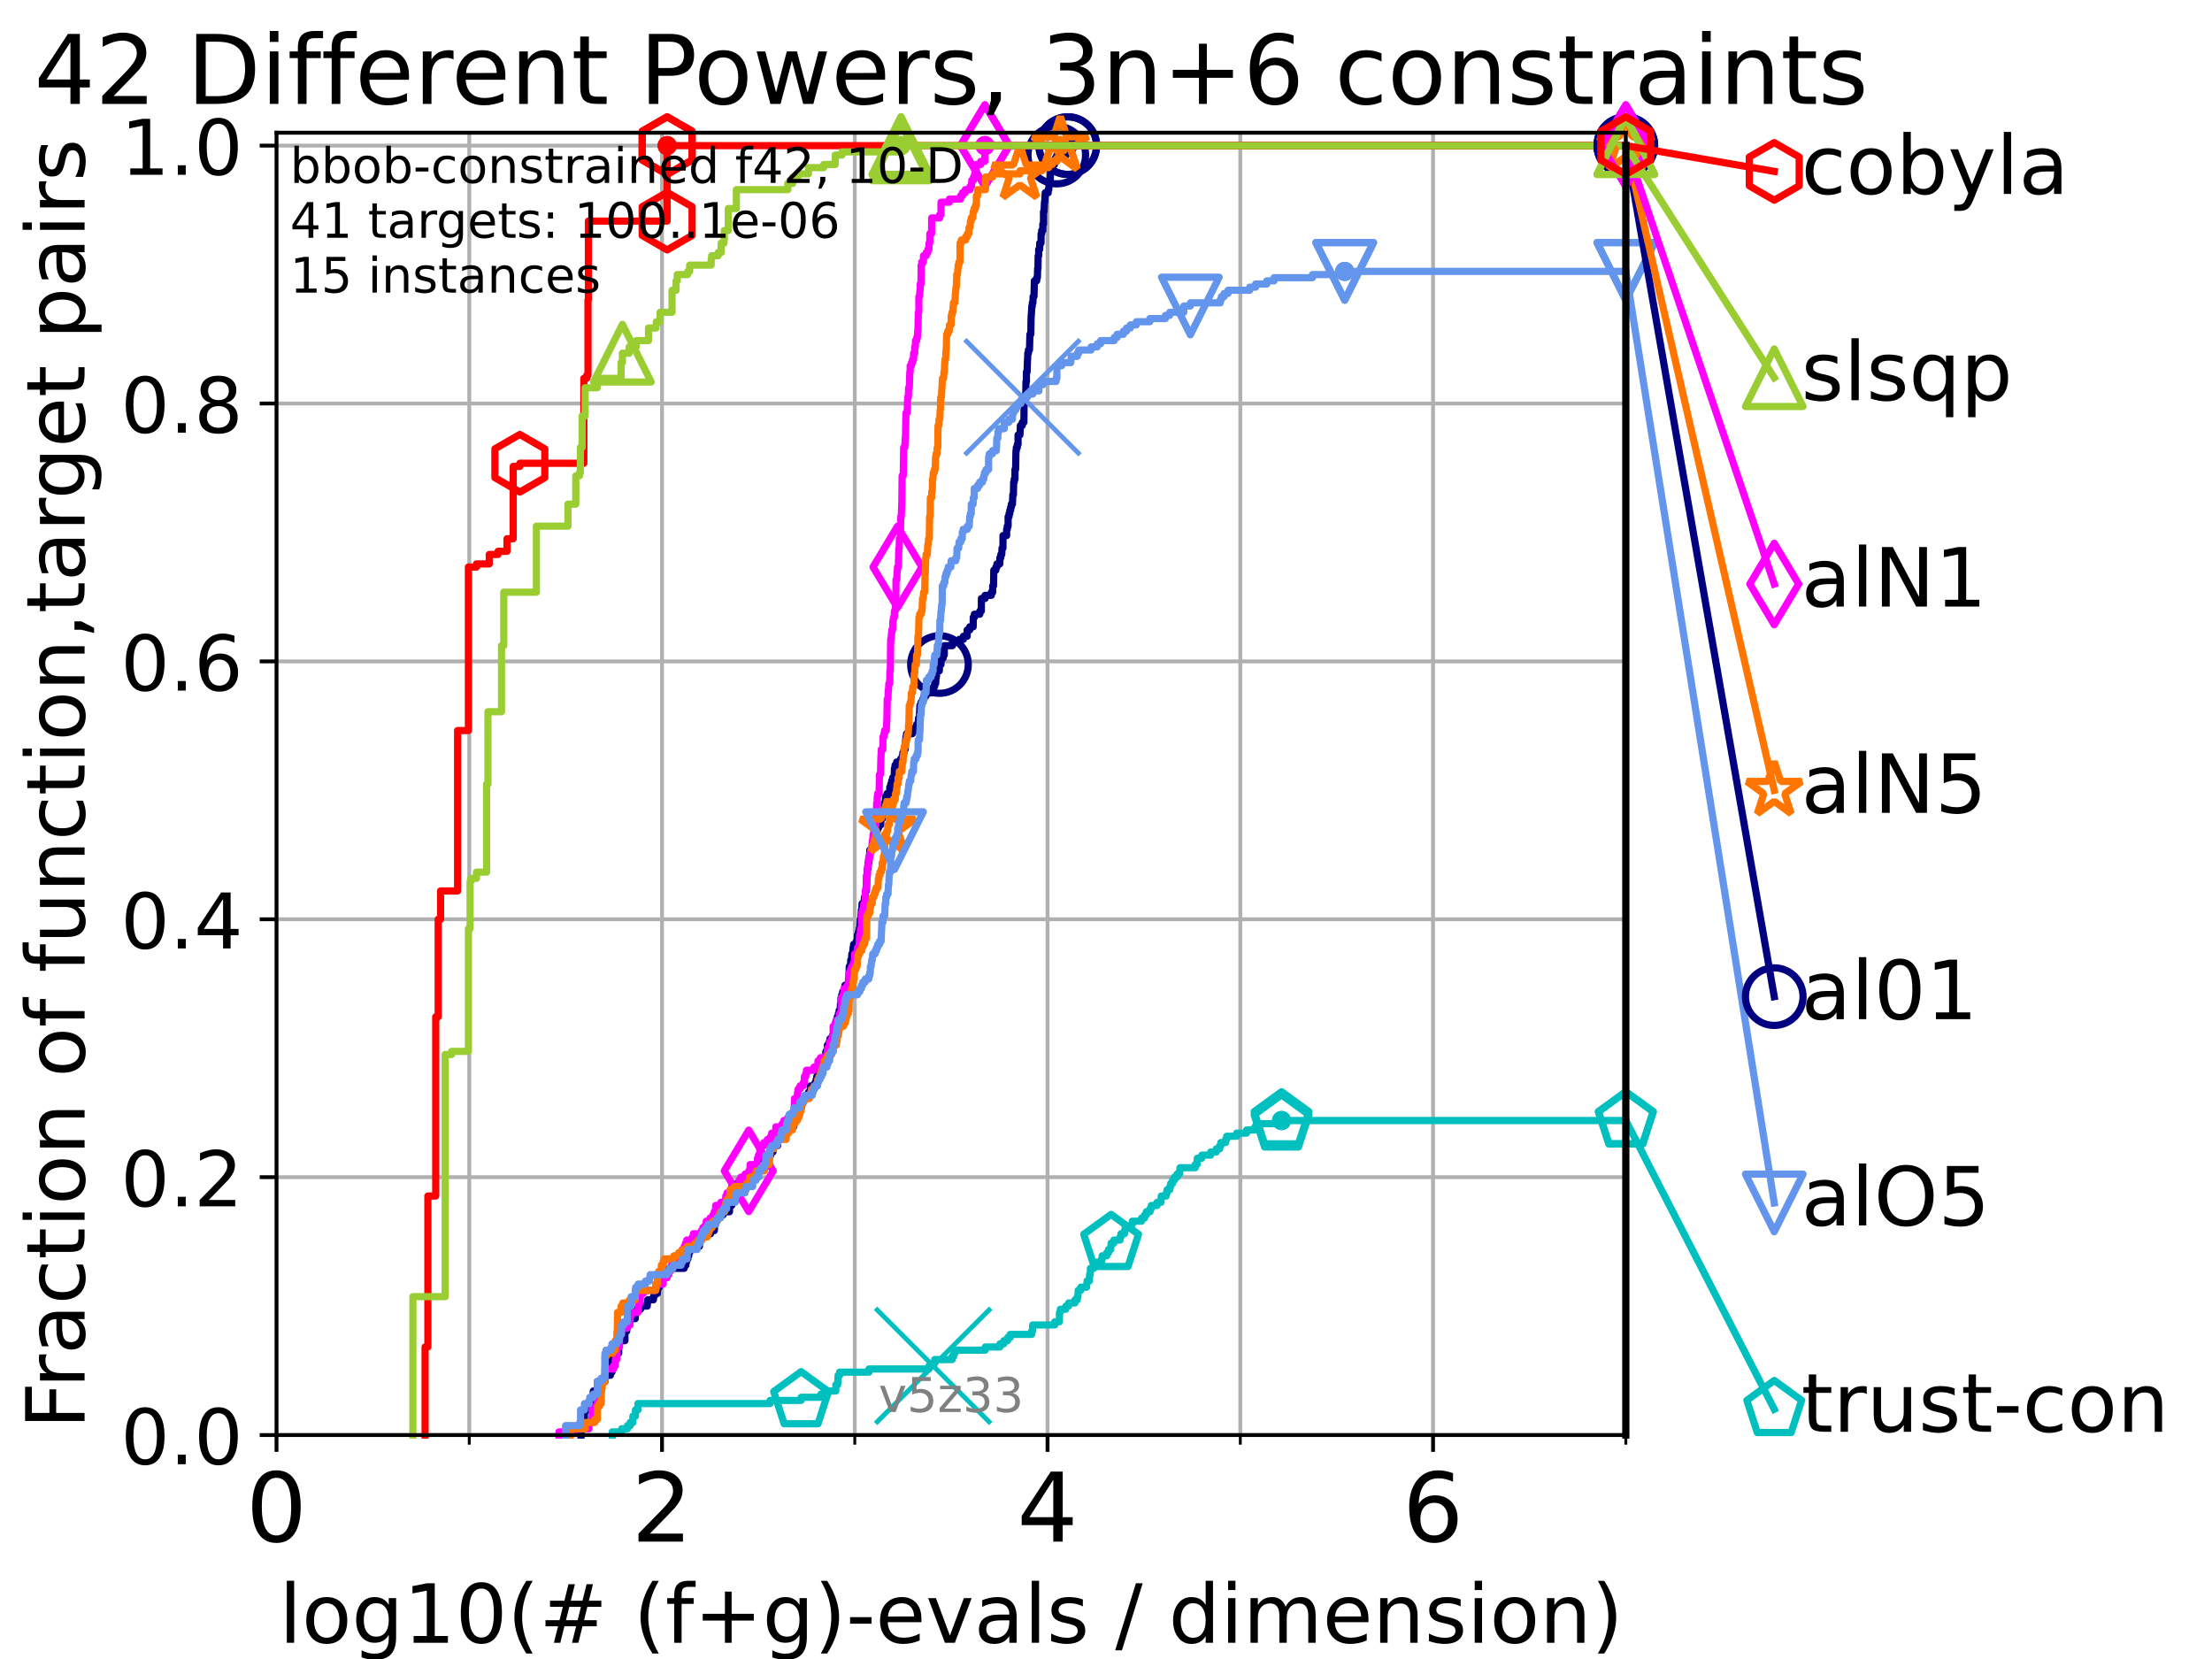 <?xml version="1.0" encoding="utf-8" standalone="no"?>
<!DOCTYPE svg PUBLIC "-//W3C//DTD SVG 1.1//EN"
  "http://www.w3.org/Graphics/SVG/1.1/DTD/svg11.dtd">
<!-- Created with matplotlib (https://matplotlib.org/) -->
<svg height="345.6pt" version="1.1" viewBox="0 0 460.8 345.6" width="460.8pt" xmlns="http://www.w3.org/2000/svg" xmlns:xlink="http://www.w3.org/1999/xlink">
 <defs>
  <style type="text/css">*{stroke-linecap:butt;stroke-linejoin:round;}</style>
 </defs>
 <g id="figure_1">
  <g id="patch_1">
   <path d="M 0 345.6 
L 460.8 345.6 
L 460.8 0 
L 0 0 
z
" style="fill:#ffffff;"/>
  </g>
  <g id="axes_1">
   <g id="patch_2">
    <path d="M 57.6 298.944 
L 338.688 298.944 
L 338.688 27.648 
L 57.6 27.648 
z
" style="fill:#ffffff;"/>
   </g>
   <g id="matplotlib.axis_1">
    <g id="xtick_1">
     <g id="line2d_1">
      <path clip-path="url(#p6ede78c410)" d="M 57.6 298.944 
L 57.6 27.648 
" style="fill:none;stroke:#b0b0b0;stroke-linecap:square;stroke-width:0.8;"/>
     </g>
     <g id="line2d_2">
      <defs>
       <path d="M 0 0 
L 0 3.5 
" id="m00d3c18409" style="stroke:#000000;stroke-width:0.8;"/>
      </defs>
      <g>
       <use style="stroke:#000000;stroke-width:0.8;" x="57.6" xlink:href="#m00d3c18409" y="298.944"/>
      </g>
     </g>
     <g id="text_1">
      <!-- 0 -->
      <g transform="translate(51.237 321.141)scale(0.2 -0.2)">
       <defs>
        <path d="M 31.781 66.406 
Q 24.172 66.406 20.328 58.906 
Q 16.5 51.422 16.5 36.375 
Q 16.5 21.391 20.328 13.891 
Q 24.172 6.391 31.781 6.391 
Q 39.453 6.391 43.281 13.891 
Q 47.125 21.391 47.125 36.375 
Q 47.125 51.422 43.281 58.906 
Q 39.453 66.406 31.781 66.406 
z
M 31.781 74.219 
Q 44.047 74.219 50.516 64.516 
Q 56.984 54.828 56.984 36.375 
Q 56.984 17.969 50.516 8.266 
Q 44.047 -1.422 31.781 -1.422 
Q 19.531 -1.422 13.062 8.266 
Q 6.594 17.969 6.594 36.375 
Q 6.594 54.828 13.062 64.516 
Q 19.531 74.219 31.781 74.219 
z
" id="DejaVuSans-48"/>
       </defs>
       <use xlink:href="#DejaVuSans-48"/>
      </g>
     </g>
    </g>
    <g id="xtick_2">
     <g id="line2d_3">
      <path clip-path="url(#p6ede78c410)" d="M 137.911 298.944 
L 137.911 27.648 
" style="fill:none;stroke:#b0b0b0;stroke-linecap:square;stroke-width:0.8;"/>
     </g>
     <g id="line2d_4">
      <g>
       <use style="stroke:#000000;stroke-width:0.8;" x="137.911" xlink:href="#m00d3c18409" y="298.944"/>
      </g>
     </g>
     <g id="text_2">
      <!-- 2 -->
      <g transform="translate(131.548 321.141)scale(0.2 -0.2)">
       <defs>
        <path d="M 19.188 8.297 
L 53.609 8.297 
L 53.609 0 
L 7.328 0 
L 7.328 8.297 
Q 12.938 14.109 22.625 23.891 
Q 32.328 33.688 34.812 36.531 
Q 39.547 41.844 41.422 45.531 
Q 43.312 49.219 43.312 52.781 
Q 43.312 58.594 39.234 62.25 
Q 35.156 65.922 28.609 65.922 
Q 23.969 65.922 18.812 64.312 
Q 13.672 62.703 7.812 59.422 
L 7.812 69.391 
Q 13.766 71.781 18.938 73 
Q 24.125 74.219 28.422 74.219 
Q 39.75 74.219 46.484 68.547 
Q 53.219 62.891 53.219 53.422 
Q 53.219 48.922 51.531 44.891 
Q 49.859 40.875 45.406 35.406 
Q 44.188 33.984 37.641 27.219 
Q 31.109 20.453 19.188 8.297 
z
" id="DejaVuSans-50"/>
       </defs>
       <use xlink:href="#DejaVuSans-50"/>
      </g>
     </g>
    </g>
    <g id="xtick_3">
     <g id="line2d_5">
      <path clip-path="url(#p6ede78c410)" d="M 218.222 298.944 
L 218.222 27.648 
" style="fill:none;stroke:#b0b0b0;stroke-linecap:square;stroke-width:0.8;"/>
     </g>
     <g id="line2d_6">
      <g>
       <use style="stroke:#000000;stroke-width:0.8;" x="218.222" xlink:href="#m00d3c18409" y="298.944"/>
      </g>
     </g>
     <g id="text_3">
      <!-- 4 -->
      <g transform="translate(211.859 321.141)scale(0.2 -0.2)">
       <defs>
        <path d="M 37.797 64.312 
L 12.891 25.391 
L 37.797 25.391 
z
M 35.203 72.906 
L 47.609 72.906 
L 47.609 25.391 
L 58.016 25.391 
L 58.016 17.188 
L 47.609 17.188 
L 47.609 0 
L 37.797 0 
L 37.797 17.188 
L 4.891 17.188 
L 4.891 26.703 
z
" id="DejaVuSans-52"/>
       </defs>
       <use xlink:href="#DejaVuSans-52"/>
      </g>
     </g>
    </g>
    <g id="xtick_4">
     <g id="line2d_7">
      <path clip-path="url(#p6ede78c410)" d="M 298.533 298.944 
L 298.533 27.648 
" style="fill:none;stroke:#b0b0b0;stroke-linecap:square;stroke-width:0.8;"/>
     </g>
     <g id="line2d_8">
      <g>
       <use style="stroke:#000000;stroke-width:0.8;" x="298.533" xlink:href="#m00d3c18409" y="298.944"/>
      </g>
     </g>
     <g id="text_4">
      <!-- 6 -->
      <g transform="translate(292.17 321.141)scale(0.2 -0.2)">
       <defs>
        <path d="M 33.016 40.375 
Q 26.375 40.375 22.484 35.828 
Q 18.609 31.297 18.609 23.391 
Q 18.609 15.531 22.484 10.953 
Q 26.375 6.391 33.016 6.391 
Q 39.656 6.391 43.531 10.953 
Q 47.406 15.531 47.406 23.391 
Q 47.406 31.297 43.531 35.828 
Q 39.656 40.375 33.016 40.375 
z
M 52.594 71.297 
L 52.594 62.312 
Q 48.875 64.062 45.094 64.984 
Q 41.312 65.922 37.594 65.922 
Q 27.828 65.922 22.672 59.328 
Q 17.531 52.734 16.797 39.406 
Q 19.672 43.656 24.016 45.922 
Q 28.375 48.188 33.594 48.188 
Q 44.578 48.188 50.953 41.516 
Q 57.328 34.859 57.328 23.391 
Q 57.328 12.156 50.688 5.359 
Q 44.047 -1.422 33.016 -1.422 
Q 20.359 -1.422 13.672 8.266 
Q 6.984 17.969 6.984 36.375 
Q 6.984 53.656 15.188 63.938 
Q 23.391 74.219 37.203 74.219 
Q 40.922 74.219 44.703 73.484 
Q 48.484 72.75 52.594 71.297 
z
" id="DejaVuSans-54"/>
       </defs>
       <use xlink:href="#DejaVuSans-54"/>
      </g>
     </g>
    </g>
    <g id="xtick_5">
     <g id="line2d_9">
      <path clip-path="url(#p6ede78c410)" d="M 97.755 298.944 
L 97.755 27.648 
" style="fill:none;stroke:#b0b0b0;stroke-linecap:square;stroke-width:0.8;"/>
     </g>
     <g id="line2d_10">
      <defs>
       <path d="M 0 0 
L 0 2 
" id="mda20e6e68d" style="stroke:#000000;stroke-width:0.6;"/>
      </defs>
      <g>
       <use style="stroke:#000000;stroke-width:0.6;" x="97.755" xlink:href="#mda20e6e68d" y="298.944"/>
      </g>
     </g>
    </g>
    <g id="xtick_6">
     <g id="line2d_11">
      <path clip-path="url(#p6ede78c410)" d="M 178.066 298.944 
L 178.066 27.648 
" style="fill:none;stroke:#b0b0b0;stroke-linecap:square;stroke-width:0.8;"/>
     </g>
     <g id="line2d_12">
      <g>
       <use style="stroke:#000000;stroke-width:0.6;" x="178.066" xlink:href="#mda20e6e68d" y="298.944"/>
      </g>
     </g>
    </g>
    <g id="xtick_7">
     <g id="line2d_13">
      <path clip-path="url(#p6ede78c410)" d="M 258.377 298.944 
L 258.377 27.648 
" style="fill:none;stroke:#b0b0b0;stroke-linecap:square;stroke-width:0.8;"/>
     </g>
     <g id="line2d_14">
      <g>
       <use style="stroke:#000000;stroke-width:0.6;" x="258.377" xlink:href="#mda20e6e68d" y="298.944"/>
      </g>
     </g>
    </g>
    <g id="xtick_8">
     <g id="line2d_15">
      <path clip-path="url(#p6ede78c410)" d="M 338.688 298.944 
L 338.688 27.648 
" style="fill:none;stroke:#b0b0b0;stroke-linecap:square;stroke-width:0.8;"/>
     </g>
     <g id="line2d_16">
      <g>
       <use style="stroke:#000000;stroke-width:0.6;" x="338.688" xlink:href="#mda20e6e68d" y="298.944"/>
      </g>
     </g>
    </g>
    <g id="text_5">
     <!-- log10(# (f+g)-evals / dimension) -->
     <g transform="translate(58.145 342.218)scale(0.17 -0.17)">
      <defs>
       <path d="M 9.422 75.984 
L 18.406 75.984 
L 18.406 0 
L 9.422 0 
z
" id="DejaVuSans-108"/>
       <path d="M 30.609 48.391 
Q 23.391 48.391 19.188 42.75 
Q 14.984 37.109 14.984 27.297 
Q 14.984 17.484 19.156 11.844 
Q 23.344 6.203 30.609 6.203 
Q 37.797 6.203 41.984 11.859 
Q 46.188 17.531 46.188 27.297 
Q 46.188 37.016 41.984 42.703 
Q 37.797 48.391 30.609 48.391 
z
M 30.609 56 
Q 42.328 56 49.016 48.375 
Q 55.719 40.766 55.719 27.297 
Q 55.719 13.875 49.016 6.219 
Q 42.328 -1.422 30.609 -1.422 
Q 18.844 -1.422 12.172 6.219 
Q 5.516 13.875 5.516 27.297 
Q 5.516 40.766 12.172 48.375 
Q 18.844 56 30.609 56 
z
" id="DejaVuSans-111"/>
       <path d="M 45.406 27.984 
Q 45.406 37.75 41.375 43.109 
Q 37.359 48.484 30.078 48.484 
Q 22.859 48.484 18.828 43.109 
Q 14.797 37.75 14.797 27.984 
Q 14.797 18.266 18.828 12.891 
Q 22.859 7.516 30.078 7.516 
Q 37.359 7.516 41.375 12.891 
Q 45.406 18.266 45.406 27.984 
z
M 54.391 6.781 
Q 54.391 -7.172 48.188 -13.984 
Q 42 -20.797 29.203 -20.797 
Q 24.469 -20.797 20.266 -20.094 
Q 16.062 -19.391 12.109 -17.922 
L 12.109 -9.188 
Q 16.062 -11.328 19.922 -12.344 
Q 23.781 -13.375 27.781 -13.375 
Q 36.625 -13.375 41.016 -8.766 
Q 45.406 -4.156 45.406 5.172 
L 45.406 9.625 
Q 42.625 4.781 38.281 2.391 
Q 33.938 0 27.875 0 
Q 17.828 0 11.672 7.656 
Q 5.516 15.328 5.516 27.984 
Q 5.516 40.672 11.672 48.328 
Q 17.828 56 27.875 56 
Q 33.938 56 38.281 53.609 
Q 42.625 51.219 45.406 46.391 
L 45.406 54.688 
L 54.391 54.688 
z
" id="DejaVuSans-103"/>
       <path d="M 12.406 8.297 
L 28.516 8.297 
L 28.516 63.922 
L 10.984 60.406 
L 10.984 69.391 
L 28.422 72.906 
L 38.281 72.906 
L 38.281 8.297 
L 54.391 8.297 
L 54.391 0 
L 12.406 0 
z
" id="DejaVuSans-49"/>
       <path d="M 31 75.875 
Q 24.469 64.656 21.281 53.656 
Q 18.109 42.672 18.109 31.391 
Q 18.109 20.125 21.312 9.062 
Q 24.516 -2 31 -13.188 
L 23.188 -13.188 
Q 15.875 -1.703 12.234 9.375 
Q 8.594 20.453 8.594 31.391 
Q 8.594 42.281 12.203 53.312 
Q 15.828 64.359 23.188 75.875 
z
" id="DejaVuSans-40"/>
       <path d="M 51.125 44 
L 36.922 44 
L 32.812 27.688 
L 47.125 27.688 
z
M 43.797 71.781 
L 38.719 51.516 
L 52.984 51.516 
L 58.109 71.781 
L 65.922 71.781 
L 60.891 51.516 
L 76.125 51.516 
L 76.125 44 
L 58.984 44 
L 54.984 27.688 
L 70.516 27.688 
L 70.516 20.219 
L 53.078 20.219 
L 48 0 
L 40.188 0 
L 45.219 20.219 
L 30.906 20.219 
L 25.875 0 
L 18.016 0 
L 23.094 20.219 
L 7.719 20.219 
L 7.719 27.688 
L 24.906 27.688 
L 29 44 
L 13.281 44 
L 13.281 51.516 
L 30.906 51.516 
L 35.891 71.781 
z
" id="DejaVuSans-35"/>
       <path id="DejaVuSans-32"/>
       <path d="M 37.109 75.984 
L 37.109 68.5 
L 28.516 68.5 
Q 23.688 68.5 21.797 66.547 
Q 19.922 64.594 19.922 59.516 
L 19.922 54.688 
L 34.719 54.688 
L 34.719 47.703 
L 19.922 47.703 
L 19.922 0 
L 10.891 0 
L 10.891 47.703 
L 2.297 47.703 
L 2.297 54.688 
L 10.891 54.688 
L 10.891 58.5 
Q 10.891 67.625 15.141 71.797 
Q 19.391 75.984 28.609 75.984 
z
" id="DejaVuSans-102"/>
       <path d="M 46 62.703 
L 46 35.5 
L 73.188 35.5 
L 73.188 27.203 
L 46 27.203 
L 46 0 
L 37.797 0 
L 37.797 27.203 
L 10.594 27.203 
L 10.594 35.5 
L 37.797 35.5 
L 37.797 62.703 
z
" id="DejaVuSans-43"/>
       <path d="M 8.016 75.875 
L 15.828 75.875 
Q 23.141 64.359 26.781 53.312 
Q 30.422 42.281 30.422 31.391 
Q 30.422 20.453 26.781 9.375 
Q 23.141 -1.703 15.828 -13.188 
L 8.016 -13.188 
Q 14.5 -2 17.703 9.062 
Q 20.906 20.125 20.906 31.391 
Q 20.906 42.672 17.703 53.656 
Q 14.5 64.656 8.016 75.875 
z
" id="DejaVuSans-41"/>
       <path d="M 4.891 31.391 
L 31.203 31.391 
L 31.203 23.391 
L 4.891 23.391 
z
" id="DejaVuSans-45"/>
       <path d="M 56.203 29.594 
L 56.203 25.203 
L 14.891 25.203 
Q 15.484 15.922 20.484 11.062 
Q 25.484 6.203 34.422 6.203 
Q 39.594 6.203 44.453 7.469 
Q 49.312 8.734 54.109 11.281 
L 54.109 2.781 
Q 49.266 0.734 44.188 -0.344 
Q 39.109 -1.422 33.891 -1.422 
Q 20.797 -1.422 13.156 6.188 
Q 5.516 13.812 5.516 26.812 
Q 5.516 40.234 12.766 48.109 
Q 20.016 56 32.328 56 
Q 43.359 56 49.781 48.891 
Q 56.203 41.797 56.203 29.594 
z
M 47.219 32.234 
Q 47.125 39.594 43.094 43.984 
Q 39.062 48.391 32.422 48.391 
Q 24.906 48.391 20.391 44.141 
Q 15.875 39.891 15.188 32.172 
z
" id="DejaVuSans-101"/>
       <path d="M 2.984 54.688 
L 12.5 54.688 
L 29.594 8.797 
L 46.688 54.688 
L 56.203 54.688 
L 35.688 0 
L 23.484 0 
z
" id="DejaVuSans-118"/>
       <path d="M 34.281 27.484 
Q 23.391 27.484 19.188 25 
Q 14.984 22.516 14.984 16.5 
Q 14.984 11.719 18.141 8.906 
Q 21.297 6.109 26.703 6.109 
Q 34.188 6.109 38.703 11.406 
Q 43.219 16.703 43.219 25.484 
L 43.219 27.484 
z
M 52.203 31.203 
L 52.203 0 
L 43.219 0 
L 43.219 8.297 
Q 40.141 3.328 35.547 0.953 
Q 30.953 -1.422 24.312 -1.422 
Q 15.922 -1.422 10.953 3.297 
Q 6 8.016 6 15.922 
Q 6 25.141 12.172 29.828 
Q 18.359 34.516 30.609 34.516 
L 43.219 34.516 
L 43.219 35.406 
Q 43.219 41.609 39.141 45 
Q 35.062 48.391 27.688 48.391 
Q 23 48.391 18.547 47.266 
Q 14.109 46.141 10.016 43.891 
L 10.016 52.203 
Q 14.938 54.109 19.578 55.047 
Q 24.219 56 28.609 56 
Q 40.484 56 46.344 49.844 
Q 52.203 43.703 52.203 31.203 
z
" id="DejaVuSans-97"/>
       <path d="M 44.281 53.078 
L 44.281 44.578 
Q 40.484 46.531 36.375 47.5 
Q 32.281 48.484 27.875 48.484 
Q 21.188 48.484 17.844 46.438 
Q 14.5 44.391 14.5 40.281 
Q 14.5 37.156 16.891 35.375 
Q 19.281 33.594 26.516 31.984 
L 29.594 31.297 
Q 39.156 29.25 43.188 25.516 
Q 47.219 21.781 47.219 15.094 
Q 47.219 7.469 41.188 3.016 
Q 35.156 -1.422 24.609 -1.422 
Q 20.219 -1.422 15.453 -0.562 
Q 10.688 0.297 5.422 2 
L 5.422 11.281 
Q 10.406 8.688 15.234 7.391 
Q 20.062 6.109 24.812 6.109 
Q 31.156 6.109 34.562 8.281 
Q 37.984 10.453 37.984 14.406 
Q 37.984 18.062 35.516 20.016 
Q 33.062 21.969 24.703 23.781 
L 21.578 24.516 
Q 13.234 26.266 9.516 29.906 
Q 5.812 33.547 5.812 39.891 
Q 5.812 47.609 11.281 51.797 
Q 16.75 56 26.812 56 
Q 31.781 56 36.172 55.266 
Q 40.578 54.547 44.281 53.078 
z
" id="DejaVuSans-115"/>
       <path d="M 25.391 72.906 
L 33.688 72.906 
L 8.297 -9.281 
L 0 -9.281 
z
" id="DejaVuSans-47"/>
       <path d="M 45.406 46.391 
L 45.406 75.984 
L 54.391 75.984 
L 54.391 0 
L 45.406 0 
L 45.406 8.203 
Q 42.578 3.328 38.25 0.953 
Q 33.938 -1.422 27.875 -1.422 
Q 17.969 -1.422 11.734 6.484 
Q 5.516 14.406 5.516 27.297 
Q 5.516 40.188 11.734 48.094 
Q 17.969 56 27.875 56 
Q 33.938 56 38.25 53.625 
Q 42.578 51.266 45.406 46.391 
z
M 14.797 27.297 
Q 14.797 17.391 18.875 11.75 
Q 22.953 6.109 30.078 6.109 
Q 37.203 6.109 41.297 11.75 
Q 45.406 17.391 45.406 27.297 
Q 45.406 37.203 41.297 42.844 
Q 37.203 48.484 30.078 48.484 
Q 22.953 48.484 18.875 42.844 
Q 14.797 37.203 14.797 27.297 
z
" id="DejaVuSans-100"/>
       <path d="M 9.422 54.688 
L 18.406 54.688 
L 18.406 0 
L 9.422 0 
z
M 9.422 75.984 
L 18.406 75.984 
L 18.406 64.594 
L 9.422 64.594 
z
" id="DejaVuSans-105"/>
       <path d="M 52 44.188 
Q 55.375 50.25 60.062 53.125 
Q 64.75 56 71.094 56 
Q 79.641 56 84.281 50.016 
Q 88.922 44.047 88.922 33.016 
L 88.922 0 
L 79.891 0 
L 79.891 32.719 
Q 79.891 40.578 77.094 44.375 
Q 74.312 48.188 68.609 48.188 
Q 61.625 48.188 57.562 43.547 
Q 53.516 38.922 53.516 30.906 
L 53.516 0 
L 44.484 0 
L 44.484 32.719 
Q 44.484 40.625 41.703 44.406 
Q 38.922 48.188 33.109 48.188 
Q 26.219 48.188 22.156 43.531 
Q 18.109 38.875 18.109 30.906 
L 18.109 0 
L 9.078 0 
L 9.078 54.688 
L 18.109 54.688 
L 18.109 46.188 
Q 21.188 51.219 25.484 53.609 
Q 29.781 56 35.688 56 
Q 41.656 56 45.828 52.969 
Q 50 49.953 52 44.188 
z
" id="DejaVuSans-109"/>
       <path d="M 54.891 33.016 
L 54.891 0 
L 45.906 0 
L 45.906 32.719 
Q 45.906 40.484 42.875 44.328 
Q 39.844 48.188 33.797 48.188 
Q 26.516 48.188 22.312 43.547 
Q 18.109 38.922 18.109 30.906 
L 18.109 0 
L 9.078 0 
L 9.078 54.688 
L 18.109 54.688 
L 18.109 46.188 
Q 21.344 51.125 25.703 53.562 
Q 30.078 56 35.797 56 
Q 45.219 56 50.047 50.172 
Q 54.891 44.344 54.891 33.016 
z
" id="DejaVuSans-110"/>
      </defs>
      <use xlink:href="#DejaVuSans-108"/>
      <use x="27.783" xlink:href="#DejaVuSans-111"/>
      <use x="88.965" xlink:href="#DejaVuSans-103"/>
      <use x="152.441" xlink:href="#DejaVuSans-49"/>
      <use x="216.064" xlink:href="#DejaVuSans-48"/>
      <use x="279.688" xlink:href="#DejaVuSans-40"/>
      <use x="318.701" xlink:href="#DejaVuSans-35"/>
      <use x="402.49" xlink:href="#DejaVuSans-32"/>
      <use x="434.277" xlink:href="#DejaVuSans-40"/>
      <use x="473.291" xlink:href="#DejaVuSans-102"/>
      <use x="508.496" xlink:href="#DejaVuSans-43"/>
      <use x="592.285" xlink:href="#DejaVuSans-103"/>
      <use x="655.762" xlink:href="#DejaVuSans-41"/>
      <use x="694.775" xlink:href="#DejaVuSans-45"/>
      <use x="730.859" xlink:href="#DejaVuSans-101"/>
      <use x="792.383" xlink:href="#DejaVuSans-118"/>
      <use x="851.562" xlink:href="#DejaVuSans-97"/>
      <use x="912.842" xlink:href="#DejaVuSans-108"/>
      <use x="940.625" xlink:href="#DejaVuSans-115"/>
      <use x="992.725" xlink:href="#DejaVuSans-32"/>
      <use x="1024.512" xlink:href="#DejaVuSans-47"/>
      <use x="1058.203" xlink:href="#DejaVuSans-32"/>
      <use x="1089.99" xlink:href="#DejaVuSans-100"/>
      <use x="1153.467" xlink:href="#DejaVuSans-105"/>
      <use x="1181.25" xlink:href="#DejaVuSans-109"/>
      <use x="1278.662" xlink:href="#DejaVuSans-101"/>
      <use x="1340.186" xlink:href="#DejaVuSans-110"/>
      <use x="1403.564" xlink:href="#DejaVuSans-115"/>
      <use x="1455.664" xlink:href="#DejaVuSans-105"/>
      <use x="1483.447" xlink:href="#DejaVuSans-111"/>
      <use x="1544.629" xlink:href="#DejaVuSans-110"/>
      <use x="1608.008" xlink:href="#DejaVuSans-41"/>
     </g>
    </g>
   </g>
   <g id="matplotlib.axis_2">
    <g id="ytick_1">
     <g id="line2d_17">
      <path clip-path="url(#p6ede78c410)" d="M 57.6 298.944 
L 338.688 298.944 
" style="fill:none;stroke:#b0b0b0;stroke-linecap:square;stroke-width:0.8;"/>
     </g>
     <g id="line2d_18">
      <defs>
       <path d="M 0 0 
L -3.5 0 
" id="mef192875f1" style="stroke:#000000;stroke-width:0.8;"/>
      </defs>
      <g>
       <use style="stroke:#000000;stroke-width:0.8;" x="57.6" xlink:href="#mef192875f1" y="298.944"/>
      </g>
     </g>
     <g id="text_6">
      <!-- 0.0 -->
      <g transform="translate(25.155 305.023)scale(0.16 -0.16)">
       <defs>
        <path d="M 10.688 12.406 
L 21 12.406 
L 21 0 
L 10.688 0 
z
" id="DejaVuSans-46"/>
       </defs>
       <use xlink:href="#DejaVuSans-48"/>
       <use x="63.623" xlink:href="#DejaVuSans-46"/>
       <use x="95.41" xlink:href="#DejaVuSans-48"/>
      </g>
     </g>
    </g>
    <g id="ytick_2">
     <g id="line2d_19">
      <path clip-path="url(#p6ede78c410)" d="M 57.6 245.222 
L 338.688 245.222 
" style="fill:none;stroke:#b0b0b0;stroke-linecap:square;stroke-width:0.8;"/>
     </g>
     <g id="line2d_20">
      <g>
       <use style="stroke:#000000;stroke-width:0.8;" x="57.6" xlink:href="#mef192875f1" y="245.222"/>
      </g>
     </g>
     <g id="text_7">
      <!-- 0.2 -->
      <g transform="translate(25.155 251.301)scale(0.16 -0.16)">
       <use xlink:href="#DejaVuSans-48"/>
       <use x="63.623" xlink:href="#DejaVuSans-46"/>
       <use x="95.41" xlink:href="#DejaVuSans-50"/>
      </g>
     </g>
    </g>
    <g id="ytick_3">
     <g id="line2d_21">
      <path clip-path="url(#p6ede78c410)" d="M 57.6 191.5 
L 338.688 191.5 
" style="fill:none;stroke:#b0b0b0;stroke-linecap:square;stroke-width:0.8;"/>
     </g>
     <g id="line2d_22">
      <g>
       <use style="stroke:#000000;stroke-width:0.8;" x="57.6" xlink:href="#mef192875f1" y="191.5"/>
      </g>
     </g>
     <g id="text_8">
      <!-- 0.4 -->
      <g transform="translate(25.155 197.579)scale(0.16 -0.16)">
       <use xlink:href="#DejaVuSans-48"/>
       <use x="63.623" xlink:href="#DejaVuSans-46"/>
       <use x="95.41" xlink:href="#DejaVuSans-52"/>
      </g>
     </g>
    </g>
    <g id="ytick_4">
     <g id="line2d_23">
      <path clip-path="url(#p6ede78c410)" d="M 57.6 137.778 
L 338.688 137.778 
" style="fill:none;stroke:#b0b0b0;stroke-linecap:square;stroke-width:0.8;"/>
     </g>
     <g id="line2d_24">
      <g>
       <use style="stroke:#000000;stroke-width:0.8;" x="57.6" xlink:href="#mef192875f1" y="137.778"/>
      </g>
     </g>
     <g id="text_9">
      <!-- 0.6 -->
      <g transform="translate(25.155 143.857)scale(0.16 -0.16)">
       <use xlink:href="#DejaVuSans-48"/>
       <use x="63.623" xlink:href="#DejaVuSans-46"/>
       <use x="95.41" xlink:href="#DejaVuSans-54"/>
      </g>
     </g>
    </g>
    <g id="ytick_5">
     <g id="line2d_25">
      <path clip-path="url(#p6ede78c410)" d="M 57.6 84.056 
L 338.688 84.056 
" style="fill:none;stroke:#b0b0b0;stroke-linecap:square;stroke-width:0.8;"/>
     </g>
     <g id="line2d_26">
      <g>
       <use style="stroke:#000000;stroke-width:0.8;" x="57.6" xlink:href="#mef192875f1" y="84.056"/>
      </g>
     </g>
     <g id="text_10">
      <!-- 0.8 -->
      <g transform="translate(25.155 90.135)scale(0.16 -0.16)">
       <defs>
        <path d="M 31.781 34.625 
Q 24.75 34.625 20.719 30.859 
Q 16.703 27.094 16.703 20.516 
Q 16.703 13.922 20.719 10.156 
Q 24.75 6.391 31.781 6.391 
Q 38.812 6.391 42.859 10.172 
Q 46.922 13.969 46.922 20.516 
Q 46.922 27.094 42.891 30.859 
Q 38.875 34.625 31.781 34.625 
z
M 21.922 38.812 
Q 15.578 40.375 12.031 44.719 
Q 8.5 49.078 8.5 55.328 
Q 8.5 64.062 14.719 69.141 
Q 20.953 74.219 31.781 74.219 
Q 42.672 74.219 48.875 69.141 
Q 55.078 64.062 55.078 55.328 
Q 55.078 49.078 51.531 44.719 
Q 48 40.375 41.703 38.812 
Q 48.828 37.156 52.797 32.312 
Q 56.781 27.484 56.781 20.516 
Q 56.781 9.906 50.312 4.234 
Q 43.844 -1.422 31.781 -1.422 
Q 19.734 -1.422 13.25 4.234 
Q 6.781 9.906 6.781 20.516 
Q 6.781 27.484 10.781 32.312 
Q 14.797 37.156 21.922 38.812 
z
M 18.312 54.391 
Q 18.312 48.734 21.844 45.562 
Q 25.391 42.391 31.781 42.391 
Q 38.141 42.391 41.719 45.562 
Q 45.312 48.734 45.312 54.391 
Q 45.312 60.062 41.719 63.234 
Q 38.141 66.406 31.781 66.406 
Q 25.391 66.406 21.844 63.234 
Q 18.312 60.062 18.312 54.391 
z
" id="DejaVuSans-56"/>
       </defs>
       <use xlink:href="#DejaVuSans-48"/>
       <use x="63.623" xlink:href="#DejaVuSans-46"/>
       <use x="95.41" xlink:href="#DejaVuSans-56"/>
      </g>
     </g>
    </g>
    <g id="ytick_6">
     <g id="line2d_27">
      <path clip-path="url(#p6ede78c410)" d="M 57.6 30.334 
L 338.688 30.334 
" style="fill:none;stroke:#b0b0b0;stroke-linecap:square;stroke-width:0.8;"/>
     </g>
     <g id="line2d_28">
      <g>
       <use style="stroke:#000000;stroke-width:0.8;" x="57.6" xlink:href="#mef192875f1" y="30.334"/>
      </g>
     </g>
     <g id="text_11">
      <!-- 1.0 -->
      <g transform="translate(25.155 36.413)scale(0.16 -0.16)">
       <use xlink:href="#DejaVuSans-49"/>
       <use x="63.623" xlink:href="#DejaVuSans-46"/>
       <use x="95.41" xlink:href="#DejaVuSans-48"/>
      </g>
     </g>
    </g>
    <g id="text_12">
     <!-- Fraction of function,target pairs -->
     <g transform="translate(17.62 297.681)rotate(-90)scale(0.17 -0.17)">
      <defs>
       <path d="M 9.812 72.906 
L 51.703 72.906 
L 51.703 64.594 
L 19.672 64.594 
L 19.672 43.109 
L 48.578 43.109 
L 48.578 34.812 
L 19.672 34.812 
L 19.672 0 
L 9.812 0 
z
" id="DejaVuSans-70"/>
       <path d="M 41.109 46.297 
Q 39.594 47.172 37.812 47.578 
Q 36.031 48 33.891 48 
Q 26.266 48 22.188 43.047 
Q 18.109 38.094 18.109 28.812 
L 18.109 0 
L 9.078 0 
L 9.078 54.688 
L 18.109 54.688 
L 18.109 46.188 
Q 20.953 51.172 25.484 53.578 
Q 30.031 56 36.531 56 
Q 37.453 56 38.578 55.875 
Q 39.703 55.766 41.062 55.516 
z
" id="DejaVuSans-114"/>
       <path d="M 48.781 52.594 
L 48.781 44.188 
Q 44.969 46.297 41.141 47.344 
Q 37.312 48.391 33.406 48.391 
Q 24.656 48.391 19.812 42.844 
Q 14.984 37.312 14.984 27.297 
Q 14.984 17.281 19.812 11.734 
Q 24.656 6.203 33.406 6.203 
Q 37.312 6.203 41.141 7.25 
Q 44.969 8.297 48.781 10.406 
L 48.781 2.094 
Q 45.016 0.344 40.984 -0.531 
Q 36.969 -1.422 32.422 -1.422 
Q 20.062 -1.422 12.781 6.344 
Q 5.516 14.109 5.516 27.297 
Q 5.516 40.672 12.859 48.328 
Q 20.219 56 33.016 56 
Q 37.156 56 41.109 55.141 
Q 45.062 54.297 48.781 52.594 
z
" id="DejaVuSans-99"/>
       <path d="M 18.312 70.219 
L 18.312 54.688 
L 36.812 54.688 
L 36.812 47.703 
L 18.312 47.703 
L 18.312 18.016 
Q 18.312 11.328 20.141 9.422 
Q 21.969 7.516 27.594 7.516 
L 36.812 7.516 
L 36.812 0 
L 27.594 0 
Q 17.188 0 13.234 3.875 
Q 9.281 7.766 9.281 18.016 
L 9.281 47.703 
L 2.688 47.703 
L 2.688 54.688 
L 9.281 54.688 
L 9.281 70.219 
z
" id="DejaVuSans-116"/>
       <path d="M 8.5 21.578 
L 8.5 54.688 
L 17.484 54.688 
L 17.484 21.922 
Q 17.484 14.156 20.5 10.266 
Q 23.531 6.391 29.594 6.391 
Q 36.859 6.391 41.078 11.031 
Q 45.312 15.672 45.312 23.688 
L 45.312 54.688 
L 54.297 54.688 
L 54.297 0 
L 45.312 0 
L 45.312 8.406 
Q 42.047 3.422 37.719 1 
Q 33.406 -1.422 27.688 -1.422 
Q 18.266 -1.422 13.375 4.438 
Q 8.5 10.297 8.5 21.578 
z
M 31.109 56 
z
" id="DejaVuSans-117"/>
       <path d="M 11.719 12.406 
L 22.016 12.406 
L 22.016 4 
L 14.016 -11.625 
L 7.719 -11.625 
L 11.719 4 
z
" id="DejaVuSans-44"/>
       <path d="M 18.109 8.203 
L 18.109 -20.797 
L 9.078 -20.797 
L 9.078 54.688 
L 18.109 54.688 
L 18.109 46.391 
Q 20.953 51.266 25.266 53.625 
Q 29.594 56 35.594 56 
Q 45.562 56 51.781 48.094 
Q 58.016 40.188 58.016 27.297 
Q 58.016 14.406 51.781 6.484 
Q 45.562 -1.422 35.594 -1.422 
Q 29.594 -1.422 25.266 0.953 
Q 20.953 3.328 18.109 8.203 
z
M 48.688 27.297 
Q 48.688 37.203 44.609 42.844 
Q 40.531 48.484 33.406 48.484 
Q 26.266 48.484 22.188 42.844 
Q 18.109 37.203 18.109 27.297 
Q 18.109 17.391 22.188 11.75 
Q 26.266 6.109 33.406 6.109 
Q 40.531 6.109 44.609 11.75 
Q 48.688 17.391 48.688 27.297 
z
" id="DejaVuSans-112"/>
      </defs>
      <use xlink:href="#DejaVuSans-70"/>
      <use x="50.27" xlink:href="#DejaVuSans-114"/>
      <use x="91.383" xlink:href="#DejaVuSans-97"/>
      <use x="152.662" xlink:href="#DejaVuSans-99"/>
      <use x="207.643" xlink:href="#DejaVuSans-116"/>
      <use x="246.852" xlink:href="#DejaVuSans-105"/>
      <use x="274.635" xlink:href="#DejaVuSans-111"/>
      <use x="335.816" xlink:href="#DejaVuSans-110"/>
      <use x="399.195" xlink:href="#DejaVuSans-32"/>
      <use x="430.982" xlink:href="#DejaVuSans-111"/>
      <use x="492.164" xlink:href="#DejaVuSans-102"/>
      <use x="527.369" xlink:href="#DejaVuSans-32"/>
      <use x="559.156" xlink:href="#DejaVuSans-102"/>
      <use x="594.361" xlink:href="#DejaVuSans-117"/>
      <use x="657.74" xlink:href="#DejaVuSans-110"/>
      <use x="721.119" xlink:href="#DejaVuSans-99"/>
      <use x="776.1" xlink:href="#DejaVuSans-116"/>
      <use x="815.309" xlink:href="#DejaVuSans-105"/>
      <use x="843.092" xlink:href="#DejaVuSans-111"/>
      <use x="904.273" xlink:href="#DejaVuSans-110"/>
      <use x="967.652" xlink:href="#DejaVuSans-44"/>
      <use x="999.439" xlink:href="#DejaVuSans-116"/>
      <use x="1038.648" xlink:href="#DejaVuSans-97"/>
      <use x="1099.928" xlink:href="#DejaVuSans-114"/>
      <use x="1139.291" xlink:href="#DejaVuSans-103"/>
      <use x="1202.768" xlink:href="#DejaVuSans-101"/>
      <use x="1264.291" xlink:href="#DejaVuSans-116"/>
      <use x="1303.5" xlink:href="#DejaVuSans-32"/>
      <use x="1335.287" xlink:href="#DejaVuSans-112"/>
      <use x="1398.764" xlink:href="#DejaVuSans-97"/>
      <use x="1460.043" xlink:href="#DejaVuSans-105"/>
      <use x="1487.826" xlink:href="#DejaVuSans-114"/>
      <use x="1528.939" xlink:href="#DejaVuSans-115"/>
     </g>
    </g>
   </g>
   <g id="line2d_29">
    <defs>
     <path d="M 0 1.5 
C 0.398 1.5 0.779 1.342 1.061 1.061 
C 1.342 0.779 1.5 0.398 1.5 0 
C 1.5 -0.398 1.342 -0.779 1.061 -1.061 
C 0.779 -1.342 0.398 -1.5 0 -1.5 
C -0.398 -1.5 -0.779 -1.342 -1.061 -1.061 
C -1.342 -0.779 -1.5 -0.398 -1.5 0 
C -1.5 0.398 -1.342 0.779 -1.061 1.061 
C -0.779 1.342 -0.398 1.5 0 1.5 
z
" id="md1cb783d27" style="stroke:#000080;"/>
    </defs>
    <g>
     <use style="fill:#000080;stroke:#000080;" x="222.438" xlink:href="#md1cb783d27" y="30.334"/>
     <use style="fill:#000080;stroke:#000080;" x="222.438" xlink:href="#md1cb783d27" y="30.334"/>
    </g>
   </g>
   <g id="line2d_30">
    <path d="M 121.037 298.944 
L 121.037 297.634 
L 121.756 297.634 
L 121.756 293.703 
L 123.03 293.703 
L 123.03 292.393 
L 123.514 292.393 
L 123.594 289.772 
L 124.444 289.772 
L 124.444 287.807 
L 126.031 287.807 
L 126.031 286.496 
L 127.165 286.496 
L 127.165 285.841 
L 127.485 285.841 
L 127.485 283.22 
L 127.674 283.22 
L 127.674 281.91 
L 128.886 281.91 
L 128.886 279.29 
L 130.182 279.29 
L 130.182 277.324 
L 130.559 277.324 
L 130.559 276.014 
L 131.031 276.014 
L 131.031 274.704 
L 132.327 274.704 
L 132.375 272.738 
L 133.443 272.738 
L 133.443 272.083 
L 134.829 272.083 
L 134.912 270.773 
L 136.112 270.773 
L 136.112 270.118 
L 136.266 270.118 
L 136.266 269.462 
L 136.943 269.462 
L 137.016 268.152 
L 137.344 268.152 
L 137.344 267.497 
L 137.559 267.497 
L 137.559 266.187 
L 138.46 266.187 
L 138.46 265.532 
L 138.96 265.532 
L 138.96 264.876 
L 139.382 264.876 
L 139.382 264.221 
L 142.513 264.221 
L 142.513 263.566 
L 142.884 263.566 
L 142.884 262.911 
L 143.015 262.911 
L 143.015 262.256 
L 143.299 262.256 
L 143.299 261.601 
L 143.477 261.601 
L 143.477 260.946 
L 143.654 260.946 
L 143.654 260.29 
L 144.391 260.29 
L 144.391 259.635 
L 145.711 259.635 
L 145.711 258.325 
L 145.888 258.325 
L 145.888 257.67 
L 146.388 257.67 
L 146.388 257.015 
L 148.025 257.015 
L 148.025 256.36 
L 148.808 256.36 
L 148.883 255.049 
L 149.086 255.049 
L 149.086 253.739 
L 149.718 253.739 
L 149.718 253.084 
L 150.632 253.084 
L 150.632 252.429 
L 151.96 252.429 
L 152.006 251.118 
L 152.436 251.118 
L 152.436 250.463 
L 152.572 250.463 
L 152.572 249.808 
L 152.692 249.808 
L 152.692 249.153 
L 152.856 249.153 
L 152.856 248.498 
L 153.062 248.498 
L 153.062 247.843 
L 153.193 247.843 
L 153.193 247.187 
L 153.495 247.187 
L 153.495 246.532 
L 154.085 246.532 
L 154.085 245.877 
L 155.616 245.877 
L 155.616 245.222 
L 155.892 245.222 
L 155.892 244.567 
L 156.249 244.567 
L 156.249 243.912 
L 157.07 243.912 
L 157.07 243.257 
L 158.647 243.257 
L 158.647 242.601 
L 159.129 242.601 
L 159.129 241.946 
L 159.578 241.946 
L 159.578 241.291 
L 160.015 241.291 
L 160.015 240.636 
L 160.566 240.636 
L 160.566 239.981 
L 161.017 239.981 
L 161.054 238.671 
L 161.982 238.671 
L 162.017 237.36 
L 162.398 237.36 
L 162.398 236.705 
L 163.405 236.705 
L 163.405 236.05 
L 163.606 236.05 
L 163.606 235.395 
L 164.094 235.395 
L 164.094 234.74 
L 165.31 234.74 
L 165.353 233.429 
L 165.725 233.429 
L 165.725 232.774 
L 166.221 232.774 
L 166.221 232.119 
L 166.453 232.119 
L 166.453 231.464 
L 166.709 231.464 
L 166.709 230.809 
L 166.922 230.809 
L 166.922 230.154 
L 167.099 230.154 
L 167.099 229.499 
L 167.443 229.499 
L 167.443 228.843 
L 167.811 228.843 
L 167.811 228.188 
L 168.428 228.188 
L 168.428 227.533 
L 168.758 227.533 
L 168.823 226.223 
L 169.758 226.223 
L 169.758 225.568 
L 170.003 225.568 
L 170.003 224.912 
L 170.147 224.912 
L 170.147 224.257 
L 170.349 224.257 
L 170.408 222.947 
L 170.478 222.947 
L 170.527 221.637 
L 171.181 221.637 
L 171.181 220.982 
L 171.54 220.982 
L 171.54 220.326 
L 171.975 220.326 
L 172.054 219.016 
L 172.279 219.016 
L 172.366 217.706 
L 172.721 217.706 
L 172.721 217.051 
L 172.9 217.051 
L 172.9 216.396 
L 173.422 216.396 
L 173.422 215.74 
L 173.818 215.74 
L 173.818 215.085 
L 173.96 215.085 
L 174.008 213.12 
L 174.249 213.12 
L 174.249 212.465 
L 174.43 212.465 
L 174.43 211.81 
L 174.652 211.81 
L 174.652 211.154 
L 174.808 211.154 
L 174.808 210.499 
L 175.034 210.499 
L 175.08 209.189 
L 175.17 209.189 
L 175.195 207.879 
L 175.359 207.879 
L 175.359 207.224 
L 175.557 207.224 
L 175.557 206.568 
L 175.924 206.568 
L 176.014 205.258 
L 176.661 205.258 
L 176.771 203.948 
L 176.823 203.948 
L 176.924 201.327 
L 177.183 201.327 
L 177.219 200.017 
L 177.38 200.017 
L 177.459 198.707 
L 177.618 198.707 
L 177.714 197.396 
L 177.813 197.396 
L 177.813 196.741 
L 178.388 196.741 
L 178.388 196.086 
L 178.575 196.086 
L 178.622 194.776 
L 178.834 194.776 
L 178.834 194.121 
L 178.993 194.121 
L 178.993 193.465 
L 179.135 193.465 
L 179.23 191.5 
L 179.34 191.5 
L 179.444 189.535 
L 179.54 189.535 
L 179.588 188.224 
L 180.043 188.224 
L 180.08 186.914 
L 180.216 186.914 
L 180.29 185.604 
L 180.479 185.604 
L 180.546 182.328 
L 180.649 182.328 
L 180.694 181.018 
L 180.795 181.018 
L 180.864 179.707 
L 181.006 179.707 
L 181.059 178.397 
L 181.135 178.397 
L 181.199 177.087 
L 181.674 177.087 
L 181.674 176.432 
L 182.226 176.432 
L 182.226 175.777 
L 182.358 175.777 
L 182.358 175.121 
L 182.596 175.121 
L 182.644 173.156 
L 182.751 173.156 
L 182.751 172.501 
L 183.011 172.501 
L 183.011 171.846 
L 183.48 171.846 
L 183.498 170.535 
L 183.842 170.535 
L 183.842 169.225 
L 184.208 169.225 
L 184.218 167.26 
L 184.447 167.26 
L 184.459 165.949 
L 184.811 165.949 
L 184.811 165.294 
L 185.357 165.294 
L 185.357 163.984 
L 185.571 163.984 
L 185.571 163.329 
L 185.743 163.329 
L 185.743 162.674 
L 185.948 162.674 
L 185.948 162.018 
L 186.278 162.018 
L 186.328 160.053 
L 186.454 160.053 
L 186.454 159.398 
L 186.791 159.398 
L 186.791 158.743 
L 187.617 158.743 
L 187.617 158.088 
L 187.968 158.088 
L 187.968 157.432 
L 188.087 157.432 
L 188.087 156.777 
L 188.319 156.777 
L 188.319 156.122 
L 188.571 156.122 
L 188.651 154.157 
L 188.713 154.157 
L 188.713 153.502 
L 188.844 153.502 
L 188.844 152.846 
L 190.056 152.846 
L 190.056 152.191 
L 190.663 152.191 
L 190.663 151.536 
L 190.964 151.536 
L 190.964 150.881 
L 191.308 150.881 
L 191.35 149.571 
L 191.517 149.571 
L 191.606 147.605 
L 191.633 147.605 
L 191.633 146.95 
L 191.869 146.95 
L 191.869 146.295 
L 192.227 146.295 
L 192.227 145.64 
L 192.485 145.64 
L 192.485 144.985 
L 192.922 144.985 
L 192.922 144.33 
L 194.268 144.33 
L 194.268 143.674 
L 194.469 143.674 
L 194.469 143.019 
L 194.702 143.019 
L 194.702 142.364 
L 194.921 142.364 
L 194.996 141.054 
L 195.062 141.054 
L 195.147 139.743 
L 195.677 139.743 
L 195.71 138.433 
L 196.028 138.433 
L 196.028 137.123 
L 196.462 137.123 
L 196.462 136.468 
L 196.706 136.468 
L 196.73 134.502 
L 198.405 134.502 
L 198.405 133.847 
L 199.839 133.847 
L 199.839 133.192 
L 200.693 133.192 
L 200.693 132.537 
L 201.476 132.537 
L 201.476 131.227 
L 202.025 131.227 
L 202.025 130.571 
L 202.731 130.571 
L 202.748 128.606 
L 202.982 128.606 
L 202.982 127.951 
L 204.11 127.951 
L 204.11 127.296 
L 204.425 127.296 
L 204.446 124.675 
L 205.209 124.675 
L 205.209 124.02 
L 206.517 124.02 
L 206.517 123.365 
L 206.796 123.365 
L 206.796 122.055 
L 206.964 122.055 
L 207.028 118.779 
L 207.458 118.779 
L 207.458 118.124 
L 207.685 118.124 
L 207.685 117.469 
L 208.282 117.469 
L 208.304 116.158 
L 208.493 116.158 
L 208.493 115.503 
L 208.682 115.503 
L 208.742 114.193 
L 208.932 114.193 
L 208.949 111.572 
L 209.702 111.572 
L 209.702 110.262 
L 209.83 110.262 
L 209.83 109.607 
L 210.007 109.607 
L 210.011 107.641 
L 210.202 107.641 
L 210.202 106.986 
L 210.362 106.986 
L 210.362 106.331 
L 210.527 106.331 
L 210.527 105.676 
L 210.673 105.676 
L 210.673 105.021 
L 210.909 105.021 
L 210.987 103.055 
L 211.112 103.055 
L 211.168 100.435 
L 211.282 100.435 
L 211.282 99.78 
L 211.437 99.78 
L 211.437 97.814 
L 211.57 97.814 
L 211.647 93.883 
L 211.721 93.883 
L 211.721 93.228 
L 211.928 93.228 
L 211.928 92.573 
L 212.08 92.573 
L 212.08 90.608 
L 212.473 90.608 
L 212.568 88.642 
L 212.951 88.642 
L 212.951 87.987 
L 213.294 87.987 
L 213.359 82.746 
L 213.674 82.746 
L 213.733 79.47 
L 213.822 79.47 
L 213.822 77.505 
L 213.958 77.505 
L 214.048 74.884 
L 214.069 74.884 
L 214.108 73.574 
L 214.242 73.574 
L 214.242 72.919 
L 214.458 72.919 
L 214.553 69.643 
L 214.73 69.643 
L 214.808 65.712 
L 214.846 65.712 
L 214.95 63.747 
L 215.044 63.747 
L 215.044 63.091 
L 215.177 63.091 
L 215.211 61.781 
L 215.398 61.781 
L 215.484 58.505 
L 215.96 58.505 
L 215.96 57.85 
L 216.103 57.85 
L 216.163 55.885 
L 216.224 55.885 
L 216.269 53.264 
L 216.38 53.264 
L 216.38 51.954 
L 216.587 51.954 
L 216.587 50.644 
L 216.859 50.644 
L 216.883 48.678 
L 217.002 48.678 
L 217.002 48.023 
L 217.237 48.023 
L 217.237 46.713 
L 217.383 46.713 
L 217.385 44.092 
L 217.495 44.092 
L 217.582 42.127 
L 217.637 42.127 
L 217.735 40.161 
L 218.354 40.161 
L 218.354 39.506 
L 218.484 39.506 
L 218.594 37.541 
L 218.781 37.541 
L 218.849 35.575 
L 219.304 35.575 
L 219.332 34.265 
L 219.669 34.265 
L 219.669 33.61 
L 219.824 33.61 
L 219.824 32.955 
L 220.144 32.955 
L 220.144 32.3 
L 222.139 32.3 
L 222.139 31.644 
L 222.438 31.644 
L 222.438 30.334 
L 338.688 30.334 
L 338.688 30.334 
" style="fill:none;stroke:#000080;stroke-linecap:square;stroke-width:1.5;"/>
   </g>
   <g id="line2d_31">
    <defs>
     <path d="M 0 6 
C 1.591 6 3.117 5.368 4.243 4.243 
C 5.368 3.117 6 1.591 6 0 
C 6 -1.591 5.368 -3.117 4.243 -4.243 
C 3.117 -5.368 1.591 -6 0 -6 
C -1.591 -6 -3.117 -5.368 -4.243 -4.243 
C -5.368 -3.117 -6 -1.591 -6 0 
C -6 1.591 -5.368 3.117 -4.243 4.243 
C -3.117 5.368 -1.591 6 0 6 
z
" id="meddc554a8a" style="stroke:#000080;stroke-width:1.5;"/>
    </defs>
    <g>
     <use style="fill-opacity:0;stroke:#000080;stroke-width:1.5;" x="195.71" xlink:href="#meddc554a8a" y="138.433"/>
     <use style="fill-opacity:0;stroke:#000080;stroke-width:1.5;" x="220.144" xlink:href="#meddc554a8a" y="32.3"/>
     <use style="fill-opacity:0;stroke:#000080;stroke-width:1.5;" x="222.438" xlink:href="#meddc554a8a" y="30.334"/>
     <use style="fill-opacity:0;stroke:#000080;stroke-width:1.5;" x="222.438" xlink:href="#meddc554a8a" y="30.334"/>
     <use style="fill-opacity:0;stroke:#000080;stroke-width:1.5;" x="338.688" xlink:href="#meddc554a8a" y="30.334"/>
    </g>
   </g>
   <g id="line2d_32">
    <path style="fill:none;stroke:#000080;stroke-linecap:square;stroke-width:1.5;"/>
    <g/>
   </g>
   <g id="line2d_33">
    <defs>
     <path d="M 0 1.5 
C 0.398 1.5 0.779 1.342 1.061 1.061 
C 1.342 0.779 1.5 0.398 1.5 0 
C 1.5 -0.398 1.342 -0.779 1.061 -1.061 
C 0.779 -1.342 0.398 -1.5 0 -1.5 
C -0.398 -1.5 -0.779 -1.342 -1.061 -1.061 
C -1.342 -0.779 -1.5 -0.398 -1.5 0 
C -1.5 0.398 -1.342 0.779 -1.061 1.061 
C -0.779 1.342 -0.398 1.5 0 1.5 
z
" id="m87705e7b45" style="stroke:#ff00ff;"/>
    </defs>
    <g>
     <use style="fill:#ff00ff;stroke:#ff00ff;" x="205.164" xlink:href="#m87705e7b45" y="30.334"/>
     <use style="fill:#ff00ff;stroke:#ff00ff;" x="205.164" xlink:href="#m87705e7b45" y="30.334"/>
    </g>
   </g>
   <g id="line2d_34">
    <path d="M 116.443 298.944 
L 116.443 298.289 
L 119.603 298.289 
L 119.603 297.634 
L 122.699 297.634 
L 122.699 296.323 
L 123.354 296.323 
L 123.354 293.048 
L 124.444 293.048 
L 124.444 289.772 
L 125.256 289.772 
L 125.256 287.151 
L 126.031 287.151 
L 126.031 285.186 
L 127.799 285.186 
L 127.799 284.531 
L 128.169 284.531 
L 128.169 283.22 
L 128.471 283.22 
L 128.471 280.6 
L 129.06 280.6 
L 129.06 277.979 
L 129.461 277.979 
L 129.461 276.669 
L 130.665 276.669 
L 130.665 276.014 
L 131.236 276.014 
L 131.236 274.048 
L 131.541 274.048 
L 131.541 273.393 
L 132.894 273.393 
L 132.987 272.083 
L 133.033 272.083 
L 133.033 271.428 
L 133.353 271.428 
L 133.353 269.462 
L 134.019 269.462 
L 134.019 268.807 
L 136.57 268.807 
L 136.57 268.152 
L 136.869 268.152 
L 136.869 267.497 
L 138.119 267.497 
L 138.119 266.187 
L 138.96 266.187 
L 138.96 265.532 
L 139.317 265.532 
L 139.317 264.876 
L 139.636 264.876 
L 139.636 264.221 
L 139.856 264.221 
L 139.856 263.566 
L 140.165 263.566 
L 140.165 262.911 
L 141.379 262.911 
L 141.379 262.256 
L 141.774 262.256 
L 141.802 260.946 
L 142.134 260.946 
L 142.134 260.29 
L 142.54 260.29 
L 142.54 259.635 
L 142.805 259.635 
L 142.805 258.98 
L 143.067 258.98 
L 143.067 258.325 
L 144.221 258.325 
L 144.221 257.67 
L 144.439 257.67 
L 144.439 257.015 
L 146.107 257.015 
L 146.107 256.36 
L 146.431 256.36 
L 146.431 255.704 
L 146.979 255.704 
L 146.979 255.049 
L 147.124 255.049 
L 147.124 254.394 
L 147.908 254.394 
L 147.908 253.739 
L 148.526 253.739 
L 148.526 253.084 
L 148.789 253.084 
L 148.789 252.429 
L 149.031 252.429 
L 149.086 251.118 
L 150.155 251.118 
L 150.155 250.463 
L 151.162 250.463 
L 151.195 249.153 
L 151.454 249.153 
L 151.454 248.498 
L 152.299 248.498 
L 152.406 247.187 
L 153.834 247.187 
L 153.834 246.532 
L 153.96 246.532 
L 153.96 245.877 
L 154.331 245.877 
L 154.331 245.222 
L 155.22 245.222 
L 155.22 244.567 
L 155.978 244.567 
L 155.978 243.912 
L 156.249 243.912 
L 156.249 242.601 
L 157.776 242.601 
L 157.787 241.291 
L 157.998 241.291 
L 157.998 240.636 
L 158.239 240.636 
L 158.304 239.326 
L 158.39 239.326 
L 158.39 238.671 
L 159.129 238.671 
L 159.129 238.015 
L 159.877 238.015 
L 159.877 237.36 
L 160.528 237.36 
L 160.528 236.705 
L 160.755 236.705 
L 160.755 236.05 
L 161.609 236.05 
L 161.618 234.74 
L 162.946 234.74 
L 162.946 234.085 
L 163.291 234.085 
L 163.291 233.429 
L 164.141 233.429 
L 164.141 232.774 
L 164.6 232.774 
L 164.6 232.119 
L 165.252 232.119 
L 165.252 231.464 
L 165.426 231.464 
L 165.519 228.843 
L 166.062 228.843 
L 166.145 227.533 
L 166.269 227.533 
L 166.269 226.878 
L 166.656 226.878 
L 166.656 226.223 
L 167.314 226.223 
L 167.314 225.568 
L 167.539 225.568 
L 167.583 224.257 
L 167.855 224.257 
L 167.855 223.602 
L 167.998 223.602 
L 167.998 222.947 
L 169.554 222.947 
L 169.554 222.292 
L 170.327 222.292 
L 170.408 220.982 
L 170.925 220.982 
L 170.925 220.326 
L 172.211 220.326 
L 172.211 219.671 
L 172.342 219.671 
L 172.376 218.361 
L 172.782 218.361 
L 172.82 217.051 
L 173.257 217.051 
L 173.257 216.396 
L 173.395 216.396 
L 173.395 215.74 
L 173.558 215.74 
L 173.558 213.775 
L 173.995 213.775 
L 173.995 213.12 
L 174.34 213.12 
L 174.34 212.465 
L 174.85 212.465 
L 174.855 211.154 
L 175.244 211.154 
L 175.244 207.879 
L 175.618 207.879 
L 175.618 207.224 
L 175.809 207.224 
L 175.837 205.913 
L 176.479 205.913 
L 176.479 205.258 
L 176.763 205.258 
L 176.868 203.293 
L 176.913 203.293 
L 176.913 202.638 
L 177.157 202.638 
L 177.157 201.982 
L 177.423 201.982 
L 177.423 201.327 
L 177.774 201.327 
L 177.774 200.672 
L 178.045 200.672 
L 178.045 198.707 
L 178.605 198.707 
L 178.649 197.396 
L 178.964 197.396 
L 179.063 194.776 
L 179.214 194.776 
L 179.269 193.465 
L 179.466 193.465 
L 179.518 190.19 
L 179.674 190.19 
L 179.674 189.535 
L 179.867 189.535 
L 179.958 188.224 
L 180.219 188.224 
L 180.278 185.604 
L 180.373 185.604 
L 180.373 184.949 
L 180.513 184.949 
L 180.619 182.328 
L 180.685 182.328 
L 180.745 180.363 
L 180.876 180.363 
L 180.891 179.052 
L 181.115 179.052 
L 181.115 178.397 
L 181.231 178.397 
L 181.231 177.742 
L 181.408 177.742 
L 181.408 177.087 
L 181.608 177.087 
L 181.705 175.121 
L 181.784 175.121 
L 181.885 173.811 
L 182.013 173.811 
L 182.013 173.156 
L 182.152 173.156 
L 182.152 172.501 
L 182.319 172.501 
L 182.319 171.846 
L 182.439 171.846 
L 182.526 168.57 
L 182.599 168.57 
L 182.615 167.26 
L 182.719 167.26 
L 182.735 165.949 
L 182.844 165.949 
L 182.844 165.294 
L 183.134 165.294 
L 183.204 161.363 
L 183.416 161.363 
L 183.516 157.432 
L 183.536 157.432 
L 183.592 156.122 
L 183.909 156.122 
L 183.932 153.502 
L 184.142 153.502 
L 184.142 152.846 
L 184.272 152.846 
L 184.272 152.191 
L 184.632 152.191 
L 184.728 150.226 
L 184.745 150.226 
L 184.832 145.64 
L 184.981 145.64 
L 185.039 143.674 
L 185.098 143.674 
L 185.168 142.364 
L 185.345 142.364 
L 185.387 139.743 
L 185.462 139.743 
L 185.546 133.192 
L 185.621 133.192 
L 185.72 131.882 
L 185.77 131.882 
L 185.77 131.227 
L 185.948 131.227 
L 186.008 129.261 
L 186.112 129.261 
L 186.112 128.606 
L 186.304 128.606 
L 186.326 127.296 
L 186.499 127.296 
L 186.542 125.985 
L 186.612 125.985 
L 186.659 120.744 
L 186.823 120.744 
L 186.892 118.779 
L 186.961 118.779 
L 186.961 118.124 
L 187.143 118.124 
L 187.24 114.193 
L 187.328 114.193 
L 187.357 112.227 
L 187.546 112.227 
L 187.653 107.641 
L 187.752 107.641 
L 187.851 105.021 
L 187.865 105.021 
L 187.925 99.124 
L 188.161 99.124 
L 188.251 93.228 
L 188.481 93.228 
L 188.573 91.263 
L 188.624 91.263 
L 188.727 86.022 
L 188.982 86.022 
L 189.084 82.746 
L 189.227 82.746 
L 189.278 80.78 
L 189.43 80.78 
L 189.528 77.505 
L 189.607 77.505 
L 189.607 76.194 
L 189.882 76.194 
L 189.882 75.539 
L 190.095 75.539 
L 190.095 74.884 
L 190.324 74.884 
L 190.324 73.574 
L 190.559 73.574 
L 190.559 72.263 
L 190.692 72.263 
L 190.71 70.953 
L 190.974 70.953 
L 190.974 70.298 
L 191.108 70.298 
L 191.159 68.988 
L 191.22 68.988 
L 191.303 65.057 
L 191.411 65.057 
L 191.411 61.781 
L 191.538 61.781 
L 191.641 60.471 
L 191.697 60.471 
L 191.697 59.161 
L 191.858 59.161 
L 191.897 55.23 
L 192.024 55.23 
L 192.024 54.575 
L 192.366 54.575 
L 192.383 53.264 
L 192.947 53.264 
L 192.947 52.609 
L 193.286 52.609 
L 193.286 51.954 
L 193.509 51.954 
L 193.526 50.644 
L 193.693 50.644 
L 193.699 48.678 
L 194.065 48.678 
L 194.083 45.402 
L 195.741 45.402 
L 195.741 44.747 
L 196.028 44.747 
L 196.028 42.127 
L 197.766 42.127 
L 197.766 41.472 
L 200.089 41.472 
L 200.089 40.816 
L 200.477 40.816 
L 200.477 40.161 
L 201.073 40.161 
L 201.073 39.506 
L 202.083 39.506 
L 202.083 38.851 
L 202.374 38.851 
L 202.443 37.541 
L 202.816 37.541 
L 202.816 36.886 
L 203.045 36.886 
L 203.045 36.23 
L 203.229 36.23 
L 203.229 35.575 
L 203.355 35.575 
L 203.355 34.265 
L 204.314 34.265 
L 204.314 33.61 
L 205.164 33.61 
L 205.164 30.334 
L 338.688 30.334 
L 338.688 30.334 
" style="fill:none;stroke:#ff00ff;stroke-linecap:square;stroke-width:1.5;"/>
   </g>
   <g id="line2d_35">
    <defs>
     <path d="M -0 8.485 
L 5.091 0 
L 0 -8.485 
L -5.091 -0 
z
" id="m00f3cc40d6" style="stroke:#ff00ff;stroke-linejoin:miter;stroke-width:1.5;"/>
    </defs>
    <g>
     <use style="fill-opacity:0;stroke:#ff00ff;stroke-linejoin:miter;stroke-width:1.5;" x="155.978" xlink:href="#m00f3cc40d6" y="243.912"/>
     <use style="fill-opacity:0;stroke:#ff00ff;stroke-linejoin:miter;stroke-width:1.5;" x="186.961" xlink:href="#m00f3cc40d6" y="118.124"/>
     <use style="fill-opacity:0;stroke:#ff00ff;stroke-linejoin:miter;stroke-width:1.5;" x="205.164" xlink:href="#m00f3cc40d6" y="30.334"/>
     <use style="fill-opacity:0;stroke:#ff00ff;stroke-linejoin:miter;stroke-width:1.5;" x="205.164" xlink:href="#m00f3cc40d6" y="30.334"/>
     <use style="fill-opacity:0;stroke:#ff00ff;stroke-linejoin:miter;stroke-width:1.5;" x="338.688" xlink:href="#m00f3cc40d6" y="30.334"/>
    </g>
   </g>
   <g id="line2d_36">
    <path style="fill:none;stroke:#ff00ff;stroke-linecap:square;stroke-width:1.5;"/>
    <g/>
   </g>
   <g id="line2d_37">
    <defs>
     <path d="M 0 1.5 
C 0.398 1.5 0.779 1.342 1.061 1.061 
C 1.342 0.779 1.5 0.398 1.5 0 
C 1.5 -0.398 1.342 -0.779 1.061 -1.061 
C 0.779 -1.342 0.398 -1.5 0 -1.5 
C -0.398 -1.5 -0.779 -1.342 -1.061 -1.061 
C -1.342 -0.779 -1.5 -0.398 -1.5 0 
C -1.5 0.398 -1.342 0.779 -1.061 1.061 
C -0.779 1.342 -0.398 1.5 0 1.5 
z
" id="me5b0ef1828" style="stroke:#ff7500;"/>
    </defs>
    <g>
     <use style="fill:#ff7500;stroke:#ff7500;" x="220.87" xlink:href="#me5b0ef1828" y="30.334"/>
     <use style="fill:#ff7500;stroke:#ff7500;" x="220.87" xlink:href="#me5b0ef1828" y="30.334"/>
    </g>
   </g>
   <g id="line2d_38">
    <path d="M 118.787 298.944 
L 118.787 297.634 
L 121.931 297.634 
L 121.931 296.323 
L 123.908 296.323 
L 123.908 295.668 
L 124.444 295.668 
L 124.444 293.048 
L 124.818 293.048 
L 124.818 292.393 
L 125.256 292.393 
L 125.256 289.117 
L 125.471 289.117 
L 125.471 287.807 
L 126.031 287.807 
L 126.031 282.565 
L 126.304 282.565 
L 126.304 281.91 
L 127.611 281.91 
L 127.611 281.255 
L 128.169 281.255 
L 128.169 279.29 
L 128.471 279.29 
L 128.531 277.324 
L 128.591 277.324 
L 128.65 273.393 
L 129.405 273.393 
L 129.405 272.083 
L 129.742 272.083 
L 129.742 271.428 
L 131.134 271.428 
L 131.134 270.773 
L 132.327 270.773 
L 132.327 268.807 
L 136.608 268.807 
L 136.608 267.497 
L 136.943 267.497 
L 137.016 265.532 
L 137.199 265.532 
L 137.199 264.876 
L 137.771 264.876 
L 137.771 263.566 
L 138.119 263.566 
L 138.119 262.911 
L 138.392 262.911 
L 138.392 262.256 
L 140.379 262.256 
L 140.379 261.601 
L 141.379 261.601 
L 141.379 260.946 
L 142.27 260.946 
L 142.27 260.29 
L 143.144 260.29 
L 143.144 259.635 
L 144.795 259.635 
L 144.795 258.98 
L 145.373 258.98 
L 145.373 258.325 
L 146.238 258.325 
L 146.238 257.67 
L 147.348 257.67 
L 147.348 257.015 
L 147.59 257.015 
L 147.59 256.36 
L 147.849 256.36 
L 147.849 255.704 
L 148.373 255.704 
L 148.373 255.049 
L 148.507 255.049 
L 148.507 254.394 
L 149.45 254.394 
L 149.45 253.739 
L 149.771 253.739 
L 149.771 253.084 
L 150.086 253.084 
L 150.086 252.429 
L 150.966 252.429 
L 150.966 251.773 
L 151.081 251.773 
L 151.081 251.118 
L 151.195 251.118 
L 151.195 250.463 
L 151.502 250.463 
L 151.502 249.808 
L 151.944 249.808 
L 152.053 248.498 
L 152.084 248.498 
L 152.084 247.843 
L 152.988 247.843 
L 152.988 247.187 
L 155.489 247.187 
L 155.489 246.532 
L 156.126 246.532 
L 156.139 245.222 
L 157.301 245.222 
L 157.301 244.567 
L 157.563 244.567 
L 157.563 243.912 
L 159.232 243.912 
L 159.314 242.601 
L 160.259 242.601 
L 160.336 241.291 
L 160.375 241.291 
L 160.452 239.326 
L 161.192 239.326 
L 161.192 238.671 
L 161.832 238.671 
L 161.832 238.015 
L 162.087 238.015 
L 162.087 237.36 
L 163.757 237.36 
L 163.836 236.05 
L 164.272 236.05 
L 164.272 235.395 
L 165.069 235.395 
L 165.069 234.74 
L 165.201 234.74 
L 165.201 234.085 
L 165.647 234.085 
L 165.647 233.429 
L 166.103 233.429 
L 166.103 232.774 
L 166.44 232.774 
L 166.44 232.119 
L 166.642 232.119 
L 166.642 231.464 
L 166.862 231.464 
L 166.955 230.154 
L 167.099 230.154 
L 167.099 229.499 
L 167.507 229.499 
L 167.507 228.843 
L 168.573 228.843 
L 168.573 228.188 
L 168.871 228.188 
L 168.871 227.533 
L 169.041 227.533 
L 169.041 226.878 
L 169.588 226.878 
L 169.588 226.223 
L 170.196 226.223 
L 170.196 225.568 
L 170.327 225.568 
L 170.327 224.912 
L 170.597 224.912 
L 170.597 224.257 
L 170.904 224.257 
L 170.904 223.602 
L 171.145 223.602 
L 171.145 222.947 
L 171.402 222.947 
L 171.402 222.292 
L 171.56 222.292 
L 171.56 221.637 
L 171.721 221.637 
L 171.721 220.982 
L 172.162 220.982 
L 172.162 220.326 
L 172.573 220.326 
L 172.573 219.671 
L 173.262 219.671 
L 173.262 219.016 
L 173.467 219.016 
L 173.531 217.706 
L 174.236 217.706 
L 174.236 217.051 
L 174.357 217.051 
L 174.447 215.74 
L 174.648 215.74 
L 174.648 215.085 
L 174.766 215.085 
L 174.766 214.43 
L 174.896 214.43 
L 174.896 213.775 
L 175.714 213.775 
L 175.714 213.12 
L 176.085 213.12 
L 176.085 212.465 
L 176.268 212.465 
L 176.268 211.81 
L 176.429 211.81 
L 176.429 211.154 
L 176.718 211.154 
L 176.718 210.499 
L 176.834 210.499 
L 176.913 208.534 
L 176.965 208.534 
L 176.965 207.879 
L 177.094 207.879 
L 177.094 207.224 
L 177.402 207.224 
L 177.405 205.913 
L 177.668 205.913 
L 177.703 204.603 
L 177.81 204.603 
L 177.81 203.948 
L 177.93 203.948 
L 178.024 201.982 
L 178.281 201.982 
L 178.281 201.327 
L 178.565 201.327 
L 178.646 199.362 
L 178.787 199.362 
L 178.787 198.707 
L 179.122 198.707 
L 179.122 198.052 
L 179.534 198.052 
L 179.534 197.396 
L 179.709 197.396 
L 179.709 196.741 
L 180.064 196.741 
L 180.064 196.086 
L 180.219 196.086 
L 180.219 195.431 
L 180.51 195.431 
L 180.57 190.845 
L 180.855 190.845 
L 180.855 190.19 
L 181.196 190.19 
L 181.217 188.879 
L 181.393 188.879 
L 181.393 188.224 
L 181.705 188.224 
L 181.719 186.914 
L 182.05 186.914 
L 182.05 186.259 
L 182.276 186.259 
L 182.276 185.604 
L 182.504 185.604 
L 182.504 184.949 
L 182.897 184.949 
L 182.995 182.983 
L 183.118 182.983 
L 183.118 182.328 
L 183.313 182.328 
L 183.313 181.673 
L 183.592 181.673 
L 183.592 181.018 
L 183.771 181.018 
L 183.771 179.707 
L 183.969 179.707 
L 184.038 178.397 
L 184.191 178.397 
L 184.301 176.432 
L 184.318 176.432 
L 184.318 173.811 
L 184.707 173.811 
L 184.707 173.156 
L 184.927 173.156 
L 184.936 171.846 
L 185.253 171.846 
L 185.299 170.535 
L 185.487 170.535 
L 185.537 169.225 
L 185.637 169.225 
L 185.637 168.57 
L 185.808 168.57 
L 185.808 167.915 
L 185.99 167.915 
L 185.99 167.26 
L 186.186 167.26 
L 186.186 166.604 
L 186.482 166.604 
L 186.559 165.294 
L 186.719 165.294 
L 186.821 163.984 
L 186.873 163.984 
L 186.873 163.329 
L 187.072 163.329 
L 187.076 162.018 
L 187.336 162.018 
L 187.339 160.708 
L 187.887 160.708 
L 187.986 158.743 
L 188.114 158.743 
L 188.179 157.432 
L 188.27 157.432 
L 188.365 155.467 
L 188.618 155.467 
L 188.618 154.812 
L 188.755 154.812 
L 188.755 154.157 
L 188.907 154.157 
L 188.907 153.502 
L 189.081 153.502 
L 189.081 152.846 
L 189.206 152.846 
L 189.274 150.881 
L 189.328 150.881 
L 189.41 146.95 
L 189.612 146.95 
L 189.612 146.295 
L 189.784 146.295 
L 189.853 144.33 
L 190.053 144.33 
L 190.139 143.019 
L 190.419 143.019 
L 190.44 140.399 
L 190.535 140.399 
L 190.643 138.433 
L 190.899 138.433 
L 190.94 136.468 
L 191.119 136.468 
L 191.223 132.537 
L 191.341 132.537 
L 191.437 128.606 
L 191.567 128.606 
L 191.567 127.951 
L 191.907 127.951 
L 191.907 127.296 
L 192.085 127.296 
L 192.182 124.675 
L 192.318 124.675 
L 192.404 123.365 
L 192.62 123.365 
L 192.705 119.434 
L 192.761 119.434 
L 192.852 116.158 
L 192.925 116.158 
L 192.925 115.503 
L 193.178 115.503 
L 193.267 113.538 
L 193.341 113.538 
L 193.448 112.227 
L 193.591 112.227 
L 193.649 107.641 
L 193.766 107.641 
L 193.803 103.71 
L 194.076 103.71 
L 194.1 102.4 
L 194.197 102.4 
L 194.266 99.78 
L 194.347 99.78 
L 194.42 98.469 
L 194.645 98.469 
L 194.645 97.814 
L 194.822 97.814 
L 194.89 95.194 
L 194.993 95.194 
L 194.993 94.538 
L 195.194 94.538 
L 195.239 93.228 
L 195.359 93.228 
L 195.411 88.642 
L 195.572 88.642 
L 195.633 87.332 
L 195.777 87.332 
L 195.852 85.366 
L 195.902 85.366 
L 195.965 82.746 
L 196.115 82.746 
L 196.215 80.78 
L 196.231 80.78 
L 196.334 78.815 
L 196.573 78.815 
L 196.645 77.505 
L 196.735 77.505 
L 196.797 75.539 
L 196.855 75.539 
L 196.855 74.884 
L 196.982 74.884 
L 197.071 72.919 
L 197.114 72.919 
L 197.204 69.643 
L 197.426 69.643 
L 197.426 68.988 
L 197.748 68.988 
L 197.784 67.677 
L 198.137 67.677 
L 198.167 65.712 
L 198.319 65.712 
L 198.319 65.057 
L 198.488 65.057 
L 198.562 63.747 
L 198.602 63.747 
L 198.602 63.091 
L 198.91 63.091 
L 199.02 61.126 
L 199.066 61.126 
L 199.144 59.816 
L 199.226 59.816 
L 199.302 57.195 
L 199.461 57.195 
L 199.556 55.885 
L 199.591 55.885 
L 199.591 55.23 
L 199.757 55.23 
L 199.757 54.575 
L 199.986 54.575 
L 199.996 50.644 
L 200.268 50.644 
L 200.268 49.988 
L 201.156 49.988 
L 201.156 49.333 
L 201.519 49.333 
L 201.519 48.678 
L 201.817 48.678 
L 201.878 47.368 
L 202.088 47.368 
L 202.166 46.058 
L 202.321 46.058 
L 202.321 45.402 
L 202.633 45.402 
L 202.735 44.092 
L 202.907 44.092 
L 202.907 43.437 
L 203.211 43.437 
L 203.211 42.782 
L 203.376 42.782 
L 203.4 40.816 
L 203.655 40.816 
L 203.655 39.506 
L 205.292 39.506 
L 205.308 36.886 
L 206.763 36.886 
L 206.763 36.23 
L 212.455 36.23 
L 212.455 35.575 
L 217.095 35.575 
L 217.095 34.92 
L 218.456 34.92 
L 218.456 34.265 
L 219.22 34.265 
L 219.22 33.61 
L 220.206 33.61 
L 220.206 32.955 
L 220.535 32.955 
L 220.61 31.644 
L 220.674 31.644 
L 220.674 30.989 
L 220.87 30.989 
L 220.87 30.334 
L 338.688 30.334 
L 338.688 30.334 
" style="fill:none;stroke:#ff7500;stroke-linecap:square;stroke-width:1.5;"/>
   </g>
   <g id="line2d_39">
    <defs>
     <path d="M 0 -6 
L -1.347 -1.854 
L -5.706 -1.854 
L -2.18 0.708 
L -3.527 4.854 
L -0 2.292 
L 3.527 4.854 
L 2.18 0.708 
L 5.706 -1.854 
L 1.347 -1.854 
z
" id="me0533ee640" style="stroke:#ff7500;stroke-linejoin:bevel;stroke-width:1.5;"/>
    </defs>
    <g>
     <use style="fill-opacity:0;stroke:#ff7500;stroke-linejoin:bevel;stroke-width:1.5;" x="184.927" xlink:href="#me0533ee640" y="172.501"/>
     <use style="fill-opacity:0;stroke:#ff7500;stroke-linejoin:bevel;stroke-width:1.5;" x="212.455" xlink:href="#me0533ee640" y="36.23"/>
     <use style="fill-opacity:0;stroke:#ff7500;stroke-linejoin:bevel;stroke-width:1.5;" x="220.87" xlink:href="#me0533ee640" y="30.334"/>
     <use style="fill-opacity:0;stroke:#ff7500;stroke-linejoin:bevel;stroke-width:1.5;" x="220.87" xlink:href="#me0533ee640" y="30.334"/>
     <use style="fill-opacity:0;stroke:#ff7500;stroke-linejoin:bevel;stroke-width:1.5;" x="338.688" xlink:href="#me0533ee640" y="30.334"/>
    </g>
   </g>
   <g id="line2d_40">
    <path style="fill:none;stroke:#ff7500;stroke-linecap:square;stroke-width:1.5;"/>
    <g/>
   </g>
   <g id="line2d_41">
    <defs>
     <path d="M 0 1.5 
C 0.398 1.5 0.779 1.342 1.061 1.061 
C 1.342 0.779 1.5 0.398 1.5 0 
C 1.5 -0.398 1.342 -0.779 1.061 -1.061 
C 0.779 -1.342 0.398 -1.5 0 -1.5 
C -0.398 -1.5 -0.779 -1.342 -1.061 -1.061 
C -1.342 -0.779 -1.5 -0.398 -1.5 0 
C -1.5 0.398 -1.342 0.779 -1.061 1.061 
C -0.779 1.342 -0.398 1.5 0 1.5 
z
" id="mda58973895" style="stroke:#6495ed;"/>
    </defs>
    <g>
     <use style="fill:#6495ed;stroke:#6495ed;" x="280.126" xlink:href="#mda58973895" y="56.54"/>
     <use style="fill:#6495ed;stroke:#6495ed;" x="280.126" xlink:href="#mda58973895" y="56.54"/>
    </g>
   </g>
   <g id="line2d_42">
    <path d="M 117.821 298.944 
L 117.821 296.979 
L 120.759 296.979 
L 120.759 296.323 
L 120.945 296.323 
L 120.945 293.703 
L 121.756 293.703 
L 121.756 292.393 
L 122.699 292.393 
L 122.699 291.737 
L 122.865 291.737 
L 122.865 291.082 
L 123.594 291.082 
L 123.594 290.427 
L 124.444 290.427 
L 124.444 287.807 
L 125.256 287.807 
L 125.256 287.151 
L 125.892 287.151 
L 125.892 286.496 
L 126.031 286.496 
L 126.031 281.91 
L 126.236 281.91 
L 126.236 281.255 
L 127.294 281.255 
L 127.294 280.6 
L 127.485 280.6 
L 127.485 279.945 
L 128.471 279.945 
L 128.471 279.29 
L 129.002 279.29 
L 129.002 278.634 
L 129.118 278.634 
L 129.118 277.979 
L 129.461 277.979 
L 129.461 276.014 
L 129.909 276.014 
L 129.909 275.359 
L 130.665 275.359 
L 130.665 272.083 
L 131.49 272.083 
L 131.49 270.118 
L 132.327 270.118 
L 132.423 268.152 
L 132.94 268.152 
L 132.94 267.497 
L 134.492 267.497 
L 134.492 266.842 
L 135.321 266.842 
L 135.321 266.187 
L 135.442 266.187 
L 135.442 265.532 
L 138.927 265.532 
L 138.927 264.876 
L 139.478 264.876 
L 139.478 264.221 
L 140.226 264.221 
L 140.226 263.566 
L 141.886 263.566 
L 141.886 262.911 
L 142.189 262.911 
L 142.189 262.256 
L 143.144 262.256 
L 143.17 260.946 
L 143.299 260.946 
L 143.299 260.29 
L 145.236 260.29 
L 145.236 259.635 
L 145.395 259.635 
L 145.395 258.98 
L 145.866 258.98 
L 145.976 257.67 
L 146.238 257.67 
L 146.238 257.015 
L 146.538 257.015 
L 146.538 256.36 
L 147.144 256.36 
L 147.144 255.704 
L 147.53 255.704 
L 147.53 255.049 
L 149.104 255.049 
L 149.104 254.394 
L 149.359 254.394 
L 149.359 253.739 
L 150.103 253.739 
L 150.103 253.084 
L 150.361 253.084 
L 150.361 252.429 
L 150.7 252.429 
L 150.7 251.773 
L 151.389 251.773 
L 151.405 250.463 
L 153.164 250.463 
L 153.236 249.153 
L 153.409 249.153 
L 153.409 248.498 
L 155.207 248.498 
L 155.207 247.843 
L 155.438 247.843 
L 155.438 247.187 
L 156.789 247.187 
L 156.848 245.877 
L 157.483 245.877 
L 157.483 245.222 
L 158.053 245.222 
L 158.119 243.912 
L 158.551 243.912 
L 158.551 243.257 
L 159.098 243.257 
L 159.098 242.601 
L 159.406 242.601 
L 159.406 241.946 
L 159.578 241.946 
L 159.588 240.636 
L 160.211 240.636 
L 160.211 239.981 
L 160.394 239.981 
L 160.394 239.326 
L 160.737 239.326 
L 160.737 238.671 
L 161.708 238.671 
L 161.708 238.015 
L 162.034 238.015 
L 162.034 237.36 
L 162.645 237.36 
L 162.712 236.05 
L 162.929 236.05 
L 162.929 235.395 
L 163.812 235.395 
L 163.86 234.085 
L 164.04 234.085 
L 164.04 233.429 
L 164.364 233.429 
L 164.41 232.119 
L 165.237 232.119 
L 165.237 231.464 
L 165.368 231.464 
L 165.368 230.809 
L 166.555 230.809 
L 166.662 229.499 
L 167.295 229.499 
L 167.295 228.843 
L 167.628 228.843 
L 167.628 228.188 
L 169.21 228.188 
L 169.21 227.533 
L 169.406 227.533 
L 169.406 226.878 
L 169.707 226.878 
L 169.707 226.223 
L 170.305 226.223 
L 170.305 225.568 
L 170.468 225.568 
L 170.468 224.912 
L 170.82 224.912 
L 170.82 224.257 
L 171.155 224.257 
L 171.155 223.602 
L 171.468 223.602 
L 171.509 222.292 
L 172.265 222.292 
L 172.265 221.637 
L 172.487 221.637 
L 172.487 220.982 
L 172.829 220.982 
L 172.933 219.671 
L 173.086 219.671 
L 173.086 219.016 
L 173.603 219.016 
L 173.63 217.706 
L 173.773 217.706 
L 173.773 217.051 
L 173.929 217.051 
L 173.96 215.74 
L 174.188 215.74 
L 174.253 214.43 
L 174.404 214.43 
L 174.404 213.775 
L 174.559 213.775 
L 174.584 212.465 
L 175.269 212.465 
L 175.269 211.81 
L 175.565 211.81 
L 175.565 211.154 
L 175.678 211.154 
L 175.754 209.844 
L 175.924 209.844 
L 175.999 208.534 
L 176.143 208.534 
L 176.143 207.879 
L 176.399 207.879 
L 176.399 207.224 
L 178.663 207.224 
L 178.663 206.568 
L 179.135 206.568 
L 179.135 205.913 
L 179.466 205.913 
L 179.466 205.258 
L 179.728 205.258 
L 179.728 204.603 
L 180.238 204.603 
L 180.238 203.948 
L 180.985 203.948 
L 180.985 203.293 
L 181.173 203.293 
L 181.173 202.638 
L 181.31 202.638 
L 181.31 201.327 
L 181.471 201.327 
L 181.577 200.017 
L 181.719 200.017 
L 181.804 198.707 
L 182.306 198.707 
L 182.306 198.052 
L 182.599 198.052 
L 182.599 197.396 
L 182.844 197.396 
L 182.844 196.741 
L 183.22 196.741 
L 183.22 196.086 
L 183.559 196.086 
L 183.653 193.465 
L 183.681 193.465 
L 183.701 192.155 
L 183.932 192.155 
L 183.932 190.845 
L 184.299 190.845 
L 184.396 188.224 
L 184.527 188.224 
L 184.527 186.914 
L 184.709 186.914 
L 184.709 186.259 
L 184.99 186.259 
L 185.084 184.293 
L 185.154 184.293 
L 185.228 182.328 
L 185.272 182.328 
L 185.272 181.673 
L 185.519 181.673 
L 185.578 178.397 
L 185.72 178.397 
L 185.81 177.087 
L 185.937 177.087 
L 186.026 175.777 
L 186.35 175.777 
L 186.35 175.121 
L 186.533 175.121 
L 186.533 174.466 
L 186.835 174.466 
L 186.835 173.811 
L 187.007 173.811 
L 187.007 172.501 
L 187.155 172.501 
L 187.256 171.191 
L 187.546 171.191 
L 187.546 170.535 
L 187.686 170.535 
L 187.686 169.88 
L 187.986 169.88 
L 187.986 169.225 
L 188.216 169.225 
L 188.251 167.915 
L 188.332 167.915 
L 188.332 167.26 
L 188.764 167.26 
L 188.764 166.604 
L 188.889 166.604 
L 188.889 165.949 
L 189.029 165.949 
L 189.131 164.639 
L 189.221 164.639 
L 189.32 163.329 
L 189.437 163.329 
L 189.437 162.674 
L 189.725 162.674 
L 189.822 161.363 
L 189.947 161.363 
L 189.947 160.708 
L 190.293 160.708 
L 190.333 158.743 
L 190.448 158.743 
L 190.448 158.088 
L 190.835 158.088 
L 190.835 157.432 
L 191.105 157.432 
L 191.105 156.777 
L 191.249 156.777 
L 191.266 154.157 
L 191.543 154.157 
L 191.624 152.191 
L 191.659 152.191 
L 191.753 148.916 
L 191.878 148.916 
L 191.954 146.95 
L 192.064 146.95 
L 192.064 146.295 
L 192.335 146.295 
L 192.335 145.64 
L 192.491 145.64 
L 192.508 144.33 
L 192.906 144.33 
L 192.987 141.709 
L 193.463 141.709 
L 193.463 141.054 
L 193.956 141.054 
L 193.956 140.399 
L 194.208 140.399 
L 194.208 139.743 
L 194.382 139.743 
L 194.407 138.433 
L 194.599 138.433 
L 194.707 136.468 
L 195.154 136.468 
L 195.256 134.502 
L 195.455 134.502 
L 195.565 132.537 
L 195.591 132.537 
L 195.591 131.882 
L 195.755 131.882 
L 195.801 129.261 
L 195.928 129.261 
L 196.03 127.296 
L 196.112 127.296 
L 196.157 125.985 
L 196.268 125.985 
L 196.303 122.055 
L 196.59 122.055 
L 196.59 121.399 
L 196.818 121.399 
L 196.888 120.089 
L 197.071 120.089 
L 197.071 119.434 
L 197.316 119.434 
L 197.316 118.779 
L 197.526 118.779 
L 197.526 118.124 
L 198.083 118.124 
L 198.133 116.813 
L 199.123 116.813 
L 199.123 116.158 
L 199.293 116.158 
L 199.377 114.193 
L 199.712 114.193 
L 199.793 112.883 
L 200.158 112.883 
L 200.158 112.227 
L 200.46 112.227 
L 200.46 110.917 
L 200.637 110.917 
L 200.637 110.262 
L 201.512 110.262 
L 201.512 109.607 
L 201.915 109.607 
L 202.002 107.641 
L 202.125 107.641 
L 202.125 106.986 
L 202.327 106.986 
L 202.344 105.021 
L 202.72 105.021 
L 202.745 103.71 
L 202.943 103.71 
L 202.964 101.745 
L 203.652 101.745 
L 203.652 101.09 
L 204.076 101.09 
L 204.076 100.435 
L 204.667 100.435 
L 204.667 99.78 
L 204.94 99.78 
L 204.94 99.124 
L 205.068 99.124 
L 205.068 98.469 
L 205.387 98.469 
L 205.387 97.814 
L 205.939 97.814 
L 205.939 95.194 
L 206.087 95.194 
L 206.087 94.538 
L 206.739 94.538 
L 206.739 93.883 
L 207.569 93.883 
L 207.655 91.263 
L 207.877 91.263 
L 207.886 89.952 
L 208.052 89.952 
L 208.052 89.297 
L 209.216 89.297 
L 209.216 87.987 
L 210.148 87.987 
L 210.148 87.332 
L 210.913 87.332 
L 210.956 86.022 
L 211.164 86.022 
L 211.164 85.366 
L 211.627 85.366 
L 211.627 84.711 
L 212.015 84.711 
L 212.015 84.056 
L 212.672 84.056 
L 212.672 83.401 
L 212.966 83.401 
L 212.966 82.746 
L 214.034 82.746 
L 214.034 82.091 
L 215.139 82.091 
L 215.139 81.435 
L 216.43 81.435 
L 216.43 80.125 
L 217.304 80.125 
L 217.304 79.47 
L 220.003 79.47 
L 220.003 78.815 
L 220.169 78.815 
L 220.171 76.194 
L 221.168 76.194 
L 221.168 75.539 
L 223.064 75.539 
L 223.173 74.229 
L 224.43 74.229 
L 224.43 73.574 
L 224.711 73.574 
L 224.711 72.919 
L 227.29 72.919 
L 227.29 72.263 
L 228.572 72.263 
L 228.572 71.608 
L 229.28 71.608 
L 229.28 70.953 
L 232.114 70.953 
L 232.114 70.298 
L 232.72 70.298 
L 232.72 69.643 
L 234.013 69.643 
L 234.013 68.988 
L 234.677 68.988 
L 234.677 68.333 
L 235.472 68.333 
L 235.472 67.677 
L 236.723 67.677 
L 236.723 67.022 
L 239.527 67.022 
L 239.527 66.367 
L 242.775 66.367 
L 242.775 65.712 
L 243.669 65.712 
L 243.669 65.057 
L 246.608 65.057 
L 246.611 63.747 
L 247.972 63.747 
L 247.972 63.091 
L 254.207 63.091 
L 254.207 62.436 
L 254.436 62.436 
L 254.436 61.781 
L 255.014 61.781 
L 255.014 61.126 
L 255.825 61.126 
L 255.825 60.471 
L 260.339 60.471 
L 260.339 59.816 
L 261.563 59.816 
L 261.563 59.161 
L 263.898 59.161 
L 263.898 58.505 
L 265.409 58.505 
L 265.409 57.85 
L 273.413 57.85 
L 273.413 57.195 
L 280.126 57.195 
L 280.126 56.54 
L 338.688 56.54 
L 338.688 56.54 
" style="fill:none;stroke:#6495ed;stroke-linecap:square;stroke-width:1.5;"/>
   </g>
   <g id="line2d_43">
    <defs>
     <path d="M -0 6 
L 6 -6 
L -6 -6 
z
" id="mb2ca1a7855" style="stroke:#6495ed;stroke-linejoin:miter;stroke-width:1.5;"/>
    </defs>
    <g>
     <use style="fill-opacity:0;stroke:#6495ed;stroke-linejoin:miter;stroke-width:1.5;" x="186.35" xlink:href="#mb2ca1a7855" y="175.121"/>
     <use style="fill-opacity:0;stroke:#6495ed;stroke-linejoin:miter;stroke-width:1.5;" x="247.972" xlink:href="#mb2ca1a7855" y="63.747"/>
     <use style="fill-opacity:0;stroke:#6495ed;stroke-linejoin:miter;stroke-width:1.5;" x="280.126" xlink:href="#mb2ca1a7855" y="56.54"/>
     <use style="fill-opacity:0;stroke:#6495ed;stroke-linejoin:miter;stroke-width:1.5;" x="280.126" xlink:href="#mb2ca1a7855" y="56.54"/>
     <use style="fill-opacity:0;stroke:#6495ed;stroke-linejoin:miter;stroke-width:1.5;" x="338.688" xlink:href="#mb2ca1a7855" y="56.54"/>
    </g>
   </g>
   <g id="line2d_44">
    <path style="fill:none;stroke:#6495ed;stroke-linecap:square;stroke-width:1.5;"/>
    <g/>
   </g>
   <g id="line2d_45">
    <path clip-path="url(#p6ede78c410)" d="M 212.997 82.746 
" style="fill:none;stroke:#6495ed;stroke-linecap:square;stroke-width:1.5;"/>
    <defs>
     <path d="M -12 12 
L 12 -12 
M -12 -12 
L 12 12 
" id="mf6f71727d2" style="stroke:#6495ed;"/>
    </defs>
    <g clip-path="url(#p6ede78c410)">
     <use style="fill:#6495ed;stroke:#6495ed;" x="212.997" xlink:href="#mf6f71727d2" y="82.746"/>
    </g>
   </g>
   <g id="line2d_46">
    <defs>
     <path d="M 0 1.5 
C 0.398 1.5 0.779 1.342 1.061 1.061 
C 1.342 0.779 1.5 0.398 1.5 0 
C 1.5 -0.398 1.342 -0.779 1.061 -1.061 
C 0.779 -1.342 0.398 -1.5 0 -1.5 
C -0.398 -1.5 -0.779 -1.342 -1.061 -1.061 
C -1.342 -0.779 -1.5 -0.398 -1.5 0 
C -1.5 0.398 -1.342 0.779 -1.061 1.061 
C -0.779 1.342 -0.398 1.5 0 1.5 
z
" id="m5f38fccf10" style="stroke:#ff0000;"/>
    </defs>
    <g>
     <use style="fill:#ff0000;stroke:#ff0000;" x="138.976" xlink:href="#m5f38fccf10" y="30.334"/>
     <use style="fill:#ff0000;stroke:#ff0000;" x="138.976" xlink:href="#m5f38fccf10" y="30.334"/>
    </g>
   </g>
   <g id="line2d_47">
    <path d="M 88.554 298.944 
L 88.554 280.6 
L 89.135 280.6 
L 89.135 249.153 
L 90.771 249.153 
L 90.771 211.81 
L 91.284 211.81 
L 91.284 191.5 
L 91.783 191.5 
L 91.783 185.604 
L 95.327 185.604 
L 95.327 152.191 
L 97.58 152.191 
L 97.58 118.124 
L 99.258 118.124 
L 99.258 117.469 
L 101.924 117.469 
L 101.924 115.503 
L 103.747 115.503 
L 103.747 114.848 
L 105.622 114.848 
L 105.622 112.227 
L 106.906 112.227 
L 106.906 97.159 
L 108.294 97.159 
L 108.294 96.504 
L 121.624 96.504 
L 121.624 78.815 
L 122.234 78.815 
L 122.234 78.16 
L 122.489 78.16 
L 122.489 62.436 
L 122.573 62.436 
L 122.573 46.058 
L 138.976 46.058 
L 138.976 30.334 
L 338.688 30.334 
" style="fill:none;stroke:#ff0000;stroke-linecap:square;stroke-width:1.5;"/>
   </g>
   <g id="line2d_48">
    <defs>
     <path d="M 0 -6 
L -5.196 -3 
L -5.196 3 
L -0 6 
L 5.196 3 
L 5.196 -3 
z
" id="mc1a9b45698" style="stroke:#ff0000;stroke-linejoin:miter;stroke-width:1.5;"/>
    </defs>
    <g>
     <use style="fill-opacity:0;stroke:#ff0000;stroke-linejoin:miter;stroke-width:1.5;" x="108.294" xlink:href="#mc1a9b45698" y="96.504"/>
     <use style="fill-opacity:0;stroke:#ff0000;stroke-linejoin:miter;stroke-width:1.5;" x="138.976" xlink:href="#mc1a9b45698" y="46.058"/>
     <use style="fill-opacity:0;stroke:#ff0000;stroke-linejoin:miter;stroke-width:1.5;" x="138.976" xlink:href="#mc1a9b45698" y="30.334"/>
     <use style="fill-opacity:0;stroke:#ff0000;stroke-linejoin:miter;stroke-width:1.5;" x="138.976" xlink:href="#mc1a9b45698" y="30.334"/>
     <use style="fill-opacity:0;stroke:#ff0000;stroke-linejoin:miter;stroke-width:1.5;" x="338.688" xlink:href="#mc1a9b45698" y="30.334"/>
    </g>
   </g>
   <g id="line2d_49">
    <path style="fill:none;stroke:#ff0000;stroke-linecap:square;stroke-width:1.5;"/>
    <g/>
   </g>
   <g id="line2d_50">
    <defs>
     <path d="M 0 1.5 
C 0.398 1.5 0.779 1.342 1.061 1.061 
C 1.342 0.779 1.5 0.398 1.5 0 
C 1.5 -0.398 1.342 -0.779 1.061 -1.061 
C 0.779 -1.342 0.398 -1.5 0 -1.5 
C -0.398 -1.5 -0.779 -1.342 -1.061 -1.061 
C -1.342 -0.779 -1.5 -0.398 -1.5 0 
C -1.5 0.398 -1.342 0.779 -1.061 1.061 
C -0.779 1.342 -0.398 1.5 0 1.5 
z
" id="m4f805b9530" style="stroke:#9acd32;"/>
    </defs>
    <g>
     <use style="fill:#9acd32;stroke:#9acd32;" x="187.687" xlink:href="#m4f805b9530" y="30.334"/>
     <use style="fill:#9acd32;stroke:#9acd32;" x="187.687" xlink:href="#m4f805b9530" y="30.334"/>
    </g>
   </g>
   <g id="line2d_51">
    <path d="M 86.013 298.944 
L 86.013 270.118 
L 92.738 270.118 
L 92.738 219.671 
L 94.081 219.671 
L 94.081 219.016 
L 97.58 219.016 
L 97.58 193.465 
L 97.929 193.465 
L 97.929 183.638 
L 98.101 183.638 
L 98.101 182.983 
L 99.258 182.983 
L 99.258 181.673 
L 101.366 181.673 
L 101.366 163.329 
L 101.647 163.329 
L 101.647 148.26 
L 104.474 148.26 
L 104.474 134.502 
L 104.942 134.502 
L 104.942 123.365 
L 111.742 123.365 
L 111.742 109.607 
L 118.31 109.607 
L 118.31 105.021 
L 119.948 105.021 
L 119.948 99.124 
L 120.713 99.124 
L 120.713 98.469 
L 120.899 98.469 
L 120.899 93.228 
L 121.265 93.228 
L 121.265 86.677 
L 121.888 86.677 
L 121.888 80.78 
L 124.407 80.78 
L 124.407 78.815 
L 129.376 78.815 
L 129.376 75.539 
L 129.658 75.539 
L 129.658 73.574 
L 131.056 73.574 
L 131.056 72.263 
L 132.542 72.263 
L 132.542 70.953 
L 135.097 70.953 
L 135.097 68.333 
L 136.664 68.333 
L 136.664 67.677 
L 136.72 67.677 
L 136.72 67.022 
L 137.505 67.022 
L 137.505 65.057 
L 139.996 65.057 
L 139.996 60.471 
L 140.842 60.471 
L 140.842 58.505 
L 141.076 58.505 
L 141.076 57.195 
L 143.26 57.195 
L 143.26 56.54 
L 143.666 56.54 
L 143.666 55.23 
L 148.152 55.23 
L 148.152 53.919 
L 148.248 53.919 
L 148.248 53.264 
L 149.602 53.264 
L 149.602 52.609 
L 150.233 52.609 
L 150.233 50.644 
L 150.825 50.644 
L 150.825 49.988 
L 150.875 49.988 
L 150.875 48.023 
L 151.716 48.023 
L 151.716 43.437 
L 153.402 43.437 
L 153.402 39.506 
L 164.114 39.506 
L 164.114 38.196 
L 165.146 38.196 
L 165.146 36.886 
L 166.231 36.886 
L 166.231 36.23 
L 168.413 36.23 
L 168.413 34.92 
L 171.583 34.92 
L 171.583 34.265 
L 173.989 34.265 
L 173.989 32.3 
L 175.397 32.3 
L 175.397 31.644 
L 187.687 31.644 
L 187.687 30.334 
L 338.688 30.334 
" style="fill:none;stroke:#9acd32;stroke-linecap:square;stroke-width:1.5;"/>
   </g>
   <g id="line2d_52">
    <defs>
     <path d="M 0 -6 
L -6 6 
L 6 6 
z
" id="m22c2363850" style="stroke:#9acd32;stroke-linejoin:miter;stroke-width:1.5;"/>
    </defs>
    <g>
     <use style="fill-opacity:0;stroke:#9acd32;stroke-linejoin:miter;stroke-width:1.5;" x="129.658" xlink:href="#m22c2363850" y="73.574"/>
     <use style="fill-opacity:0;stroke:#9acd32;stroke-linejoin:miter;stroke-width:1.5;" x="187.687" xlink:href="#m22c2363850" y="31.644"/>
     <use style="fill-opacity:0;stroke:#9acd32;stroke-linejoin:miter;stroke-width:1.5;" x="187.687" xlink:href="#m22c2363850" y="30.334"/>
     <use style="fill-opacity:0;stroke:#9acd32;stroke-linejoin:miter;stroke-width:1.5;" x="187.687" xlink:href="#m22c2363850" y="30.334"/>
     <use style="fill-opacity:0;stroke:#9acd32;stroke-linejoin:miter;stroke-width:1.5;" x="338.688" xlink:href="#m22c2363850" y="30.334"/>
    </g>
   </g>
   <g id="line2d_53">
    <path style="fill:none;stroke:#9acd32;stroke-linecap:square;stroke-width:1.5;"/>
    <g/>
   </g>
   <g id="line2d_54">
    <defs>
     <path d="M 0 1.5 
C 0.398 1.5 0.779 1.342 1.061 1.061 
C 1.342 0.779 1.5 0.398 1.5 0 
C 1.5 -0.398 1.342 -0.779 1.061 -1.061 
C 0.779 -1.342 0.398 -1.5 0 -1.5 
C -0.398 -1.5 -0.779 -1.342 -1.061 -1.061 
C -1.342 -0.779 -1.5 -0.398 -1.5 0 
C -1.5 0.398 -1.342 0.779 -1.061 1.061 
C -0.779 1.342 -0.398 1.5 0 1.5 
z
" id="mcbe9052feb" style="stroke:#00bfbf;"/>
    </defs>
    <g>
     <use style="fill:#00bfbf;stroke:#00bfbf;" x="266.971" xlink:href="#mcbe9052feb" y="233.429"/>
     <use style="fill:#00bfbf;stroke:#00bfbf;" x="266.971" xlink:href="#mcbe9052feb" y="233.429"/>
    </g>
   </g>
   <g id="line2d_55">
    <path d="M 127.548 298.944 
L 127.548 298.289 
L 129.518 298.289 
L 129.518 297.634 
L 130.717 297.634 
L 130.717 296.979 
L 131.287 296.979 
L 131.287 296.323 
L 131.84 296.323 
L 131.84 295.013 
L 132.375 295.013 
L 132.375 293.703 
L 132.894 293.703 
L 132.894 292.393 
L 160.418 292.393 
L 160.418 291.737 
L 166.882 291.737 
L 166.882 291.082 
L 171.007 291.082 
L 171.007 290.427 
L 171.911 290.427 
L 171.911 289.772 
L 174.122 289.772 
L 174.122 288.462 
L 174.503 288.462 
L 174.597 286.496 
L 174.922 286.496 
L 174.922 285.841 
L 181.025 285.841 
L 181.025 285.186 
L 193.525 285.186 
L 193.525 284.531 
L 194.529 284.531 
L 194.529 283.876 
L 194.697 283.876 
L 194.697 283.22 
L 198.361 283.22 
L 198.361 282.565 
L 198.669 282.565 
L 198.669 281.91 
L 198.93 281.91 
L 198.93 281.255 
L 205.253 281.255 
L 205.253 280.6 
L 208.31 280.6 
L 208.31 279.945 
L 209.117 279.945 
L 209.117 279.29 
L 209.907 279.29 
L 209.907 278.634 
L 210.445 278.634 
L 210.445 277.979 
L 214.906 277.979 
L 214.906 277.324 
L 215.078 277.324 
L 215.125 276.014 
L 219.725 276.014 
L 219.725 275.359 
L 220.695 275.359 
L 220.707 273.393 
L 220.899 273.393 
L 220.899 272.738 
L 222.035 272.738 
L 222.035 272.083 
L 222.615 272.083 
L 222.615 271.428 
L 223.929 271.428 
L 223.929 270.773 
L 224.415 270.773 
L 224.415 270.118 
L 224.555 270.118 
L 224.603 268.807 
L 225.145 268.807 
L 225.145 268.152 
L 226.351 268.152 
L 226.459 266.842 
L 226.954 266.842 
L 226.97 265.532 
L 227.12 265.532 
L 227.152 264.221 
L 227.851 264.221 
L 227.851 263.566 
L 228.064 263.566 
L 228.064 262.911 
L 229.484 262.911 
L 229.484 262.256 
L 229.614 262.256 
L 229.614 261.601 
L 230.568 261.601 
L 230.568 260.946 
L 230.926 260.946 
L 230.926 260.29 
L 231.4 260.29 
L 231.467 258.98 
L 232.03 258.98 
L 232.03 258.325 
L 233.32 258.325 
L 233.32 257.67 
L 233.512 257.67 
L 233.512 257.015 
L 234.248 257.015 
L 234.248 256.36 
L 234.402 256.36 
L 234.402 255.704 
L 235.677 255.704 
L 235.677 255.049 
L 235.875 255.049 
L 235.875 254.394 
L 237.806 254.394 
L 237.806 253.739 
L 238.432 253.739 
L 238.432 253.084 
L 238.813 253.084 
L 238.813 252.429 
L 239.58 252.429 
L 239.58 251.773 
L 239.843 251.773 
L 239.843 251.118 
L 241.045 251.118 
L 241.045 250.463 
L 241.87 250.463 
L 241.905 249.153 
L 242.947 249.153 
L 242.947 248.498 
L 243.118 248.498 
L 243.118 247.843 
L 243.689 247.843 
L 243.689 247.187 
L 243.875 247.187 
L 243.875 246.532 
L 244.256 246.532 
L 244.256 245.877 
L 244.635 245.877 
L 244.635 245.222 
L 245.217 245.222 
L 245.217 244.567 
L 245.713 244.567 
L 245.713 243.912 
L 245.827 243.912 
L 245.827 243.257 
L 248.98 243.257 
L 248.98 242.601 
L 249.362 242.601 
L 249.418 241.291 
L 250.352 241.291 
L 250.352 240.636 
L 252.204 240.636 
L 252.204 239.981 
L 253.371 239.981 
L 253.371 239.326 
L 254.094 239.326 
L 254.094 238.671 
L 254.313 238.671 
L 254.313 238.015 
L 255.33 238.015 
L 255.33 237.36 
L 255.543 237.36 
L 255.543 236.705 
L 257.625 236.705 
L 257.625 236.05 
L 259.673 236.05 
L 259.673 235.395 
L 261.408 235.395 
L 261.408 234.74 
L 261.791 234.74 
L 261.791 234.085 
L 266.971 234.085 
L 266.971 233.429 
L 338.688 233.429 
L 338.688 233.429 
" style="fill:none;stroke:#00bfbf;stroke-linecap:square;stroke-width:1.5;"/>
   </g>
   <g id="line2d_56">
    <defs>
     <path d="M 0 -6 
L -5.706 -1.854 
L -3.527 4.854 
L 3.527 4.854 
L 5.706 -1.854 
z
" id="m747bd33796" style="stroke:#00bfbf;stroke-linejoin:miter;stroke-width:1.5;"/>
    </defs>
    <g>
     <use style="fill-opacity:0;stroke:#00bfbf;stroke-linejoin:miter;stroke-width:1.5;" x="166.882" xlink:href="#m747bd33796" y="291.737"/>
     <use style="fill-opacity:0;stroke:#00bfbf;stroke-linejoin:miter;stroke-width:1.5;" x="231.467" xlink:href="#m747bd33796" y="258.98"/>
     <use style="fill-opacity:0;stroke:#00bfbf;stroke-linejoin:miter;stroke-width:1.5;" x="266.971" xlink:href="#m747bd33796" y="234.085"/>
     <use style="fill-opacity:0;stroke:#00bfbf;stroke-linejoin:miter;stroke-width:1.5;" x="266.971" xlink:href="#m747bd33796" y="233.429"/>
     <use style="fill-opacity:0;stroke:#00bfbf;stroke-linejoin:miter;stroke-width:1.5;" x="338.688" xlink:href="#m747bd33796" y="233.429"/>
    </g>
   </g>
   <g id="line2d_57">
    <path style="fill:none;stroke:#00bfbf;stroke-linecap:square;stroke-width:1.5;"/>
    <g/>
   </g>
   <g id="line2d_58">
    <path clip-path="url(#p6ede78c410)" d="M 194.39 284.531 
" style="fill:none;stroke:#00bfbf;stroke-linecap:square;stroke-width:1.5;"/>
    <defs>
     <path d="M -12 12 
L 12 -12 
M -12 -12 
L 12 12 
" id="m35ccff02fc" style="stroke:#00bfbf;"/>
    </defs>
    <g clip-path="url(#p6ede78c410)">
     <use style="fill:#00bfbf;stroke:#00bfbf;" x="194.39" xlink:href="#m35ccff02fc" y="284.531"/>
    </g>
   </g>
   <g id="line2d_59">
    <path d="M 338.688 233.429 
L 369.608 293.572 
" style="fill:none;stroke:#00bfbf;stroke-linecap:square;stroke-width:1.5;"/>
    <g>
     <use style="fill-opacity:0;stroke:#00bfbf;stroke-linejoin:miter;stroke-width:1.5;" x="338.688" xlink:href="#m747bd33796" y="233.429"/>
     <use style="fill-opacity:0;stroke:#00bfbf;stroke-linejoin:miter;stroke-width:1.5;" x="369.608" xlink:href="#m747bd33796" y="293.572"/>
    </g>
   </g>
   <g id="line2d_60">
    <path d="M 338.688 56.54 
L 369.608 250.594 
" style="fill:none;stroke:#6495ed;stroke-linecap:square;stroke-width:1.5;"/>
    <g>
     <use style="fill-opacity:0;stroke:#6495ed;stroke-linejoin:miter;stroke-width:1.5;" x="338.688" xlink:href="#mb2ca1a7855" y="56.54"/>
     <use style="fill-opacity:0;stroke:#6495ed;stroke-linejoin:miter;stroke-width:1.5;" x="369.608" xlink:href="#mb2ca1a7855" y="250.594"/>
    </g>
   </g>
   <g id="line2d_61">
    <path d="M 338.688 30.334 
L 369.608 207.617 
" style="fill:none;stroke:#000080;stroke-linecap:square;stroke-width:1.5;"/>
    <g>
     <use style="fill-opacity:0;stroke:#000080;stroke-width:1.5;" x="338.688" xlink:href="#meddc554a8a" y="30.334"/>
     <use style="fill-opacity:0;stroke:#000080;stroke-width:1.5;" x="369.608" xlink:href="#meddc554a8a" y="207.617"/>
    </g>
   </g>
   <g id="line2d_62">
    <path d="M 338.688 30.334 
L 369.608 164.639 
" style="fill:none;stroke:#ff7500;stroke-linecap:square;stroke-width:1.5;"/>
    <g>
     <use style="fill-opacity:0;stroke:#ff7500;stroke-linejoin:bevel;stroke-width:1.5;" x="338.688" xlink:href="#me0533ee640" y="30.334"/>
     <use style="fill-opacity:0;stroke:#ff7500;stroke-linejoin:bevel;stroke-width:1.5;" x="369.608" xlink:href="#me0533ee640" y="164.639"/>
    </g>
   </g>
   <g id="line2d_63">
    <path d="M 338.688 30.334 
L 369.608 121.661 
" style="fill:none;stroke:#ff00ff;stroke-linecap:square;stroke-width:1.5;"/>
    <g>
     <use style="fill-opacity:0;stroke:#ff00ff;stroke-linejoin:miter;stroke-width:1.5;" x="338.688" xlink:href="#m00f3cc40d6" y="30.334"/>
     <use style="fill-opacity:0;stroke:#ff00ff;stroke-linejoin:miter;stroke-width:1.5;" x="369.608" xlink:href="#m00f3cc40d6" y="121.661"/>
    </g>
   </g>
   <g id="line2d_64">
    <path d="M 338.688 30.334 
L 369.608 78.684 
" style="fill:none;stroke:#9acd32;stroke-linecap:square;stroke-width:1.5;"/>
    <g>
     <use style="fill-opacity:0;stroke:#9acd32;stroke-linejoin:miter;stroke-width:1.5;" x="338.688" xlink:href="#m22c2363850" y="30.334"/>
     <use style="fill-opacity:0;stroke:#9acd32;stroke-linejoin:miter;stroke-width:1.5;" x="369.608" xlink:href="#m22c2363850" y="78.684"/>
    </g>
   </g>
   <g id="line2d_65">
    <path d="M 338.688 30.334 
L 369.608 35.706 
" style="fill:none;stroke:#ff0000;stroke-linecap:square;stroke-width:1.5;"/>
    <g>
     <use style="fill-opacity:0;stroke:#ff0000;stroke-linejoin:miter;stroke-width:1.5;" x="338.688" xlink:href="#mc1a9b45698" y="30.334"/>
     <use style="fill-opacity:0;stroke:#ff0000;stroke-linejoin:miter;stroke-width:1.5;" x="369.608" xlink:href="#mc1a9b45698" y="35.706"/>
    </g>
   </g>
   <g id="line2d_66">
    <path d="M 338.688 298.944 
L 338.688 30.334 
" style="fill:none;stroke:#000000;stroke-linecap:square;stroke-width:1.5;"/>
   </g>
   <g id="patch_3">
    <path d="M 57.6 298.944 
L 57.6 27.648 
" style="fill:none;stroke:#000000;stroke-linecap:square;stroke-linejoin:miter;stroke-width:0.8;"/>
   </g>
   <g id="patch_4">
    <path d="M 338.688 298.944 
L 338.688 27.648 
" style="fill:none;stroke:#000000;stroke-linecap:square;stroke-linejoin:miter;stroke-width:0.8;"/>
   </g>
   <g id="patch_5">
    <path d="M 57.6 298.944 
L 338.688 298.944 
" style="fill:none;stroke:#000000;stroke-linecap:square;stroke-linejoin:miter;stroke-width:0.8;"/>
   </g>
   <g id="patch_6">
    <path d="M 57.6 27.648 
L 338.688 27.648 
" style="fill:none;stroke:#000000;stroke-linecap:square;stroke-linejoin:miter;stroke-width:0.8;"/>
   </g>
   <g id="text_13">
    <!-- trust-con -->
    <g transform="translate(375.229 298.263)scale(0.17 -0.17)">
     <use xlink:href="#DejaVuSans-116"/>
     <use x="39.209" xlink:href="#DejaVuSans-114"/>
     <use x="80.322" xlink:href="#DejaVuSans-117"/>
     <use x="143.701" xlink:href="#DejaVuSans-115"/>
     <use x="195.801" xlink:href="#DejaVuSans-116"/>
     <use x="235.01" xlink:href="#DejaVuSans-45"/>
     <use x="271.094" xlink:href="#DejaVuSans-99"/>
     <use x="326.074" xlink:href="#DejaVuSans-111"/>
     <use x="387.256" xlink:href="#DejaVuSans-110"/>
    </g>
   </g>
   <g id="text_14">
    <!-- alO5 -->
    <g transform="translate(375.229 255.285)scale(0.17 -0.17)">
     <defs>
      <path d="M 39.406 66.219 
Q 28.656 66.219 22.328 58.203 
Q 16.016 50.203 16.016 36.375 
Q 16.016 22.609 22.328 14.594 
Q 28.656 6.594 39.406 6.594 
Q 50.141 6.594 56.422 14.594 
Q 62.703 22.609 62.703 36.375 
Q 62.703 50.203 56.422 58.203 
Q 50.141 66.219 39.406 66.219 
z
M 39.406 74.219 
Q 54.734 74.219 63.906 63.938 
Q 73.094 53.656 73.094 36.375 
Q 73.094 19.141 63.906 8.859 
Q 54.734 -1.422 39.406 -1.422 
Q 24.031 -1.422 14.812 8.828 
Q 5.609 19.094 5.609 36.375 
Q 5.609 53.656 14.812 63.938 
Q 24.031 74.219 39.406 74.219 
z
" id="DejaVuSans-79"/>
      <path d="M 10.797 72.906 
L 49.516 72.906 
L 49.516 64.594 
L 19.828 64.594 
L 19.828 46.734 
Q 21.969 47.469 24.109 47.828 
Q 26.266 48.188 28.422 48.188 
Q 40.625 48.188 47.75 41.5 
Q 54.891 34.812 54.891 23.391 
Q 54.891 11.625 47.562 5.094 
Q 40.234 -1.422 26.906 -1.422 
Q 22.312 -1.422 17.547 -0.641 
Q 12.797 0.141 7.719 1.703 
L 7.719 11.625 
Q 12.109 9.234 16.797 8.062 
Q 21.484 6.891 26.703 6.891 
Q 35.156 6.891 40.078 11.328 
Q 45.016 15.766 45.016 23.391 
Q 45.016 31 40.078 35.438 
Q 35.156 39.891 26.703 39.891 
Q 22.75 39.891 18.812 39.016 
Q 14.891 38.141 10.797 36.281 
z
" id="DejaVuSans-53"/>
     </defs>
     <use xlink:href="#DejaVuSans-97"/>
     <use x="61.279" xlink:href="#DejaVuSans-108"/>
     <use x="89.062" xlink:href="#DejaVuSans-79"/>
     <use x="167.773" xlink:href="#DejaVuSans-53"/>
    </g>
   </g>
   <g id="text_15">
    <!-- al01 -->
    <g transform="translate(375.229 212.308)scale(0.17 -0.17)">
     <use xlink:href="#DejaVuSans-97"/>
     <use x="61.279" xlink:href="#DejaVuSans-108"/>
     <use x="89.062" xlink:href="#DejaVuSans-48"/>
     <use x="152.686" xlink:href="#DejaVuSans-49"/>
    </g>
   </g>
   <g id="text_16">
    <!-- alN5 -->
    <g transform="translate(375.229 169.33)scale(0.17 -0.17)">
     <defs>
      <path d="M 9.812 72.906 
L 23.094 72.906 
L 55.422 11.922 
L 55.422 72.906 
L 64.984 72.906 
L 64.984 0 
L 51.703 0 
L 19.391 60.984 
L 19.391 0 
L 9.812 0 
z
" id="DejaVuSans-78"/>
     </defs>
     <use xlink:href="#DejaVuSans-97"/>
     <use x="61.279" xlink:href="#DejaVuSans-108"/>
     <use x="89.062" xlink:href="#DejaVuSans-78"/>
     <use x="163.867" xlink:href="#DejaVuSans-53"/>
    </g>
   </g>
   <g id="text_17">
    <!-- alN1 -->
    <g transform="translate(375.229 126.352)scale(0.17 -0.17)">
     <use xlink:href="#DejaVuSans-97"/>
     <use x="61.279" xlink:href="#DejaVuSans-108"/>
     <use x="89.062" xlink:href="#DejaVuSans-78"/>
     <use x="163.867" xlink:href="#DejaVuSans-49"/>
    </g>
   </g>
   <g id="text_18">
    <!-- slsqp -->
    <g transform="translate(375.229 83.375)scale(0.17 -0.17)">
     <defs>
      <path d="M 14.797 27.297 
Q 14.797 17.391 18.875 11.75 
Q 22.953 6.109 30.078 6.109 
Q 37.203 6.109 41.297 11.75 
Q 45.406 17.391 45.406 27.297 
Q 45.406 37.203 41.297 42.844 
Q 37.203 48.484 30.078 48.484 
Q 22.953 48.484 18.875 42.844 
Q 14.797 37.203 14.797 27.297 
z
M 45.406 8.203 
Q 42.578 3.328 38.25 0.953 
Q 33.938 -1.422 27.875 -1.422 
Q 17.969 -1.422 11.734 6.484 
Q 5.516 14.406 5.516 27.297 
Q 5.516 40.188 11.734 48.094 
Q 17.969 56 27.875 56 
Q 33.938 56 38.25 53.625 
Q 42.578 51.266 45.406 46.391 
L 45.406 54.688 
L 54.391 54.688 
L 54.391 -20.797 
L 45.406 -20.797 
z
" id="DejaVuSans-113"/>
     </defs>
     <use xlink:href="#DejaVuSans-115"/>
     <use x="52.1" xlink:href="#DejaVuSans-108"/>
     <use x="79.883" xlink:href="#DejaVuSans-115"/>
     <use x="131.982" xlink:href="#DejaVuSans-113"/>
     <use x="195.459" xlink:href="#DejaVuSans-112"/>
    </g>
   </g>
   <g id="text_19">
    <!-- cobyla -->
    <g transform="translate(375.229 40.397)scale(0.17 -0.17)">
     <defs>
      <path d="M 48.688 27.297 
Q 48.688 37.203 44.609 42.844 
Q 40.531 48.484 33.406 48.484 
Q 26.266 48.484 22.188 42.844 
Q 18.109 37.203 18.109 27.297 
Q 18.109 17.391 22.188 11.75 
Q 26.266 6.109 33.406 6.109 
Q 40.531 6.109 44.609 11.75 
Q 48.688 17.391 48.688 27.297 
z
M 18.109 46.391 
Q 20.953 51.266 25.266 53.625 
Q 29.594 56 35.594 56 
Q 45.562 56 51.781 48.094 
Q 58.016 40.188 58.016 27.297 
Q 58.016 14.406 51.781 6.484 
Q 45.562 -1.422 35.594 -1.422 
Q 29.594 -1.422 25.266 0.953 
Q 20.953 3.328 18.109 8.203 
L 18.109 0 
L 9.078 0 
L 9.078 75.984 
L 18.109 75.984 
z
" id="DejaVuSans-98"/>
      <path d="M 32.172 -5.078 
Q 28.375 -14.844 24.75 -17.812 
Q 21.141 -20.797 15.094 -20.797 
L 7.906 -20.797 
L 7.906 -13.281 
L 13.188 -13.281 
Q 16.891 -13.281 18.938 -11.516 
Q 21 -9.766 23.484 -3.219 
L 25.094 0.875 
L 2.984 54.688 
L 12.5 54.688 
L 29.594 11.922 
L 46.688 54.688 
L 56.203 54.688 
z
" id="DejaVuSans-121"/>
     </defs>
     <use xlink:href="#DejaVuSans-99"/>
     <use x="54.98" xlink:href="#DejaVuSans-111"/>
     <use x="116.162" xlink:href="#DejaVuSans-98"/>
     <use x="179.639" xlink:href="#DejaVuSans-121"/>
     <use x="238.818" xlink:href="#DejaVuSans-108"/>
     <use x="266.602" xlink:href="#DejaVuSans-97"/>
    </g>
   </g>
   <g id="text_20">
    <!-- bbob-constrained f42, 10-D -->
    <g transform="translate(60.411 38.111)scale(0.102 -0.102)">
     <defs>
      <path d="M 19.672 64.797 
L 19.672 8.109 
L 31.594 8.109 
Q 46.688 8.109 53.688 14.938 
Q 60.688 21.781 60.688 36.531 
Q 60.688 51.172 53.688 57.984 
Q 46.688 64.797 31.594 64.797 
z
M 9.812 72.906 
L 30.078 72.906 
Q 51.266 72.906 61.172 64.094 
Q 71.094 55.281 71.094 36.531 
Q 71.094 17.672 61.125 8.828 
Q 51.172 0 30.078 0 
L 9.812 0 
z
" id="DejaVuSans-68"/>
     </defs>
     <use xlink:href="#DejaVuSans-98"/>
     <use x="63.477" xlink:href="#DejaVuSans-98"/>
     <use x="126.953" xlink:href="#DejaVuSans-111"/>
     <use x="188.135" xlink:href="#DejaVuSans-98"/>
     <use x="251.611" xlink:href="#DejaVuSans-45"/>
     <use x="287.695" xlink:href="#DejaVuSans-99"/>
     <use x="342.676" xlink:href="#DejaVuSans-111"/>
     <use x="403.857" xlink:href="#DejaVuSans-110"/>
     <use x="467.236" xlink:href="#DejaVuSans-115"/>
     <use x="519.336" xlink:href="#DejaVuSans-116"/>
     <use x="558.545" xlink:href="#DejaVuSans-114"/>
     <use x="599.658" xlink:href="#DejaVuSans-97"/>
     <use x="660.938" xlink:href="#DejaVuSans-105"/>
     <use x="688.721" xlink:href="#DejaVuSans-110"/>
     <use x="752.1" xlink:href="#DejaVuSans-101"/>
     <use x="813.623" xlink:href="#DejaVuSans-100"/>
     <use x="877.1" xlink:href="#DejaVuSans-32"/>
     <use x="908.887" xlink:href="#DejaVuSans-102"/>
     <use x="944.092" xlink:href="#DejaVuSans-52"/>
     <use x="1007.715" xlink:href="#DejaVuSans-50"/>
     <use x="1071.338" xlink:href="#DejaVuSans-44"/>
     <use x="1103.125" xlink:href="#DejaVuSans-32"/>
     <use x="1134.912" xlink:href="#DejaVuSans-49"/>
     <use x="1198.535" xlink:href="#DejaVuSans-48"/>
     <use x="1262.158" xlink:href="#DejaVuSans-45"/>
     <use x="1298.242" xlink:href="#DejaVuSans-68"/>
    </g>
    <!-- 41 targets: 100..1e-06 -->
    <g transform="translate(60.411 49.533)scale(0.102 -0.102)">
     <defs>
      <path d="M 11.719 12.406 
L 22.016 12.406 
L 22.016 0 
L 11.719 0 
z
M 11.719 51.703 
L 22.016 51.703 
L 22.016 39.312 
L 11.719 39.312 
z
" id="DejaVuSans-58"/>
     </defs>
     <use xlink:href="#DejaVuSans-52"/>
     <use x="63.623" xlink:href="#DejaVuSans-49"/>
     <use x="127.246" xlink:href="#DejaVuSans-32"/>
     <use x="159.033" xlink:href="#DejaVuSans-116"/>
     <use x="198.242" xlink:href="#DejaVuSans-97"/>
     <use x="259.521" xlink:href="#DejaVuSans-114"/>
     <use x="298.885" xlink:href="#DejaVuSans-103"/>
     <use x="362.361" xlink:href="#DejaVuSans-101"/>
     <use x="423.885" xlink:href="#DejaVuSans-116"/>
     <use x="463.094" xlink:href="#DejaVuSans-115"/>
     <use x="515.193" xlink:href="#DejaVuSans-58"/>
     <use x="548.885" xlink:href="#DejaVuSans-32"/>
     <use x="580.672" xlink:href="#DejaVuSans-49"/>
     <use x="644.295" xlink:href="#DejaVuSans-48"/>
     <use x="707.918" xlink:href="#DejaVuSans-48"/>
     <use x="771.541" xlink:href="#DejaVuSans-46"/>
     <use x="803.328" xlink:href="#DejaVuSans-46"/>
     <use x="835.115" xlink:href="#DejaVuSans-49"/>
     <use x="898.738" xlink:href="#DejaVuSans-101"/>
     <use x="960.262" xlink:href="#DejaVuSans-45"/>
     <use x="996.346" xlink:href="#DejaVuSans-48"/>
     <use x="1059.969" xlink:href="#DejaVuSans-54"/>
    </g>
    <!-- 15 instances -->
    <g transform="translate(60.411 60.955)scale(0.102 -0.102)">
     <use xlink:href="#DejaVuSans-49"/>
     <use x="63.623" xlink:href="#DejaVuSans-53"/>
     <use x="127.246" xlink:href="#DejaVuSans-32"/>
     <use x="159.033" xlink:href="#DejaVuSans-105"/>
     <use x="186.816" xlink:href="#DejaVuSans-110"/>
     <use x="250.195" xlink:href="#DejaVuSans-115"/>
     <use x="302.295" xlink:href="#DejaVuSans-116"/>
     <use x="341.504" xlink:href="#DejaVuSans-97"/>
     <use x="402.783" xlink:href="#DejaVuSans-110"/>
     <use x="466.162" xlink:href="#DejaVuSans-99"/>
     <use x="521.143" xlink:href="#DejaVuSans-101"/>
     <use x="582.666" xlink:href="#DejaVuSans-115"/>
    </g>
   </g>
   <g id="text_21">
    <!-- v5z33 -->
    <g style="fill:#808080;" transform="translate(183.017 294.151)scale(0.1 -0.1)">
     <defs>
      <path d="M 5.516 54.688 
L 48.188 54.688 
L 48.188 46.484 
L 14.406 7.172 
L 48.188 7.172 
L 48.188 0 
L 4.297 0 
L 4.297 8.203 
L 38.094 47.516 
L 5.516 47.516 
z
" id="DejaVuSans-122"/>
      <path d="M 40.578 39.312 
Q 47.656 37.797 51.625 33 
Q 55.609 28.219 55.609 21.188 
Q 55.609 10.406 48.188 4.484 
Q 40.766 -1.422 27.094 -1.422 
Q 22.516 -1.422 17.656 -0.516 
Q 12.797 0.391 7.625 2.203 
L 7.625 11.719 
Q 11.719 9.328 16.594 8.109 
Q 21.484 6.891 26.812 6.891 
Q 36.078 6.891 40.938 10.547 
Q 45.797 14.203 45.797 21.188 
Q 45.797 27.641 41.281 31.266 
Q 36.766 34.906 28.719 34.906 
L 20.219 34.906 
L 20.219 43.016 
L 29.109 43.016 
Q 36.375 43.016 40.234 45.922 
Q 44.094 48.828 44.094 54.297 
Q 44.094 59.906 40.109 62.906 
Q 36.141 65.922 28.719 65.922 
Q 24.656 65.922 20.016 65.031 
Q 15.375 64.156 9.812 62.312 
L 9.812 71.094 
Q 15.438 72.656 20.344 73.438 
Q 25.25 74.219 29.594 74.219 
Q 40.828 74.219 47.359 69.109 
Q 53.906 64.016 53.906 55.328 
Q 53.906 49.266 50.438 45.094 
Q 46.969 40.922 40.578 39.312 
z
" id="DejaVuSans-51"/>
     </defs>
     <use xlink:href="#DejaVuSans-118"/>
     <use x="59.18" xlink:href="#DejaVuSans-53"/>
     <use x="122.803" xlink:href="#DejaVuSans-122"/>
     <use x="175.293" xlink:href="#DejaVuSans-51"/>
     <use x="238.916" xlink:href="#DejaVuSans-51"/>
    </g>
   </g>
   <g id="text_22">
    <!-- 42 Different Powers, 3n+6 constraints -->
    <g transform="translate(7.111 21.648)scale(0.2 -0.2)">
     <defs>
      <path d="M 19.672 64.797 
L 19.672 37.406 
L 32.078 37.406 
Q 38.969 37.406 42.719 40.969 
Q 46.484 44.531 46.484 51.125 
Q 46.484 57.672 42.719 61.234 
Q 38.969 64.797 32.078 64.797 
z
M 9.812 72.906 
L 32.078 72.906 
Q 44.344 72.906 50.609 67.359 
Q 56.891 61.812 56.891 51.125 
Q 56.891 40.328 50.609 34.812 
Q 44.344 29.297 32.078 29.297 
L 19.672 29.297 
L 19.672 0 
L 9.812 0 
z
" id="DejaVuSans-80"/>
      <path d="M 4.203 54.688 
L 13.188 54.688 
L 24.422 12.016 
L 35.594 54.688 
L 46.188 54.688 
L 57.422 12.016 
L 68.609 54.688 
L 77.594 54.688 
L 63.281 0 
L 52.688 0 
L 40.922 44.828 
L 29.109 0 
L 18.5 0 
z
" id="DejaVuSans-119"/>
     </defs>
     <use xlink:href="#DejaVuSans-52"/>
     <use x="63.623" xlink:href="#DejaVuSans-50"/>
     <use x="127.246" xlink:href="#DejaVuSans-32"/>
     <use x="159.033" xlink:href="#DejaVuSans-68"/>
     <use x="236.035" xlink:href="#DejaVuSans-105"/>
     <use x="263.818" xlink:href="#DejaVuSans-102"/>
     <use x="299.023" xlink:href="#DejaVuSans-102"/>
     <use x="334.229" xlink:href="#DejaVuSans-101"/>
     <use x="395.752" xlink:href="#DejaVuSans-114"/>
     <use x="434.615" xlink:href="#DejaVuSans-101"/>
     <use x="496.139" xlink:href="#DejaVuSans-110"/>
     <use x="559.518" xlink:href="#DejaVuSans-116"/>
     <use x="598.727" xlink:href="#DejaVuSans-32"/>
     <use x="630.514" xlink:href="#DejaVuSans-80"/>
     <use x="687.191" xlink:href="#DejaVuSans-111"/>
     <use x="748.373" xlink:href="#DejaVuSans-119"/>
     <use x="830.16" xlink:href="#DejaVuSans-101"/>
     <use x="891.684" xlink:href="#DejaVuSans-114"/>
     <use x="932.797" xlink:href="#DejaVuSans-115"/>
     <use x="984.896" xlink:href="#DejaVuSans-44"/>
     <use x="1016.684" xlink:href="#DejaVuSans-32"/>
     <use x="1048.471" xlink:href="#DejaVuSans-51"/>
     <use x="1112.094" xlink:href="#DejaVuSans-110"/>
     <use x="1175.473" xlink:href="#DejaVuSans-43"/>
     <use x="1259.262" xlink:href="#DejaVuSans-54"/>
     <use x="1322.885" xlink:href="#DejaVuSans-32"/>
     <use x="1354.672" xlink:href="#DejaVuSans-99"/>
     <use x="1409.652" xlink:href="#DejaVuSans-111"/>
     <use x="1470.834" xlink:href="#DejaVuSans-110"/>
     <use x="1534.213" xlink:href="#DejaVuSans-115"/>
     <use x="1586.312" xlink:href="#DejaVuSans-116"/>
     <use x="1625.521" xlink:href="#DejaVuSans-114"/>
     <use x="1666.635" xlink:href="#DejaVuSans-97"/>
     <use x="1727.914" xlink:href="#DejaVuSans-105"/>
     <use x="1755.697" xlink:href="#DejaVuSans-110"/>
     <use x="1819.076" xlink:href="#DejaVuSans-116"/>
     <use x="1858.285" xlink:href="#DejaVuSans-115"/>
    </g>
   </g>
  </g>
 </g>
 <defs>
  <clipPath id="p6ede78c410">
   <rect height="271.296" width="281.088" x="57.6" y="27.648"/>
  </clipPath>
 </defs>
</svg>
